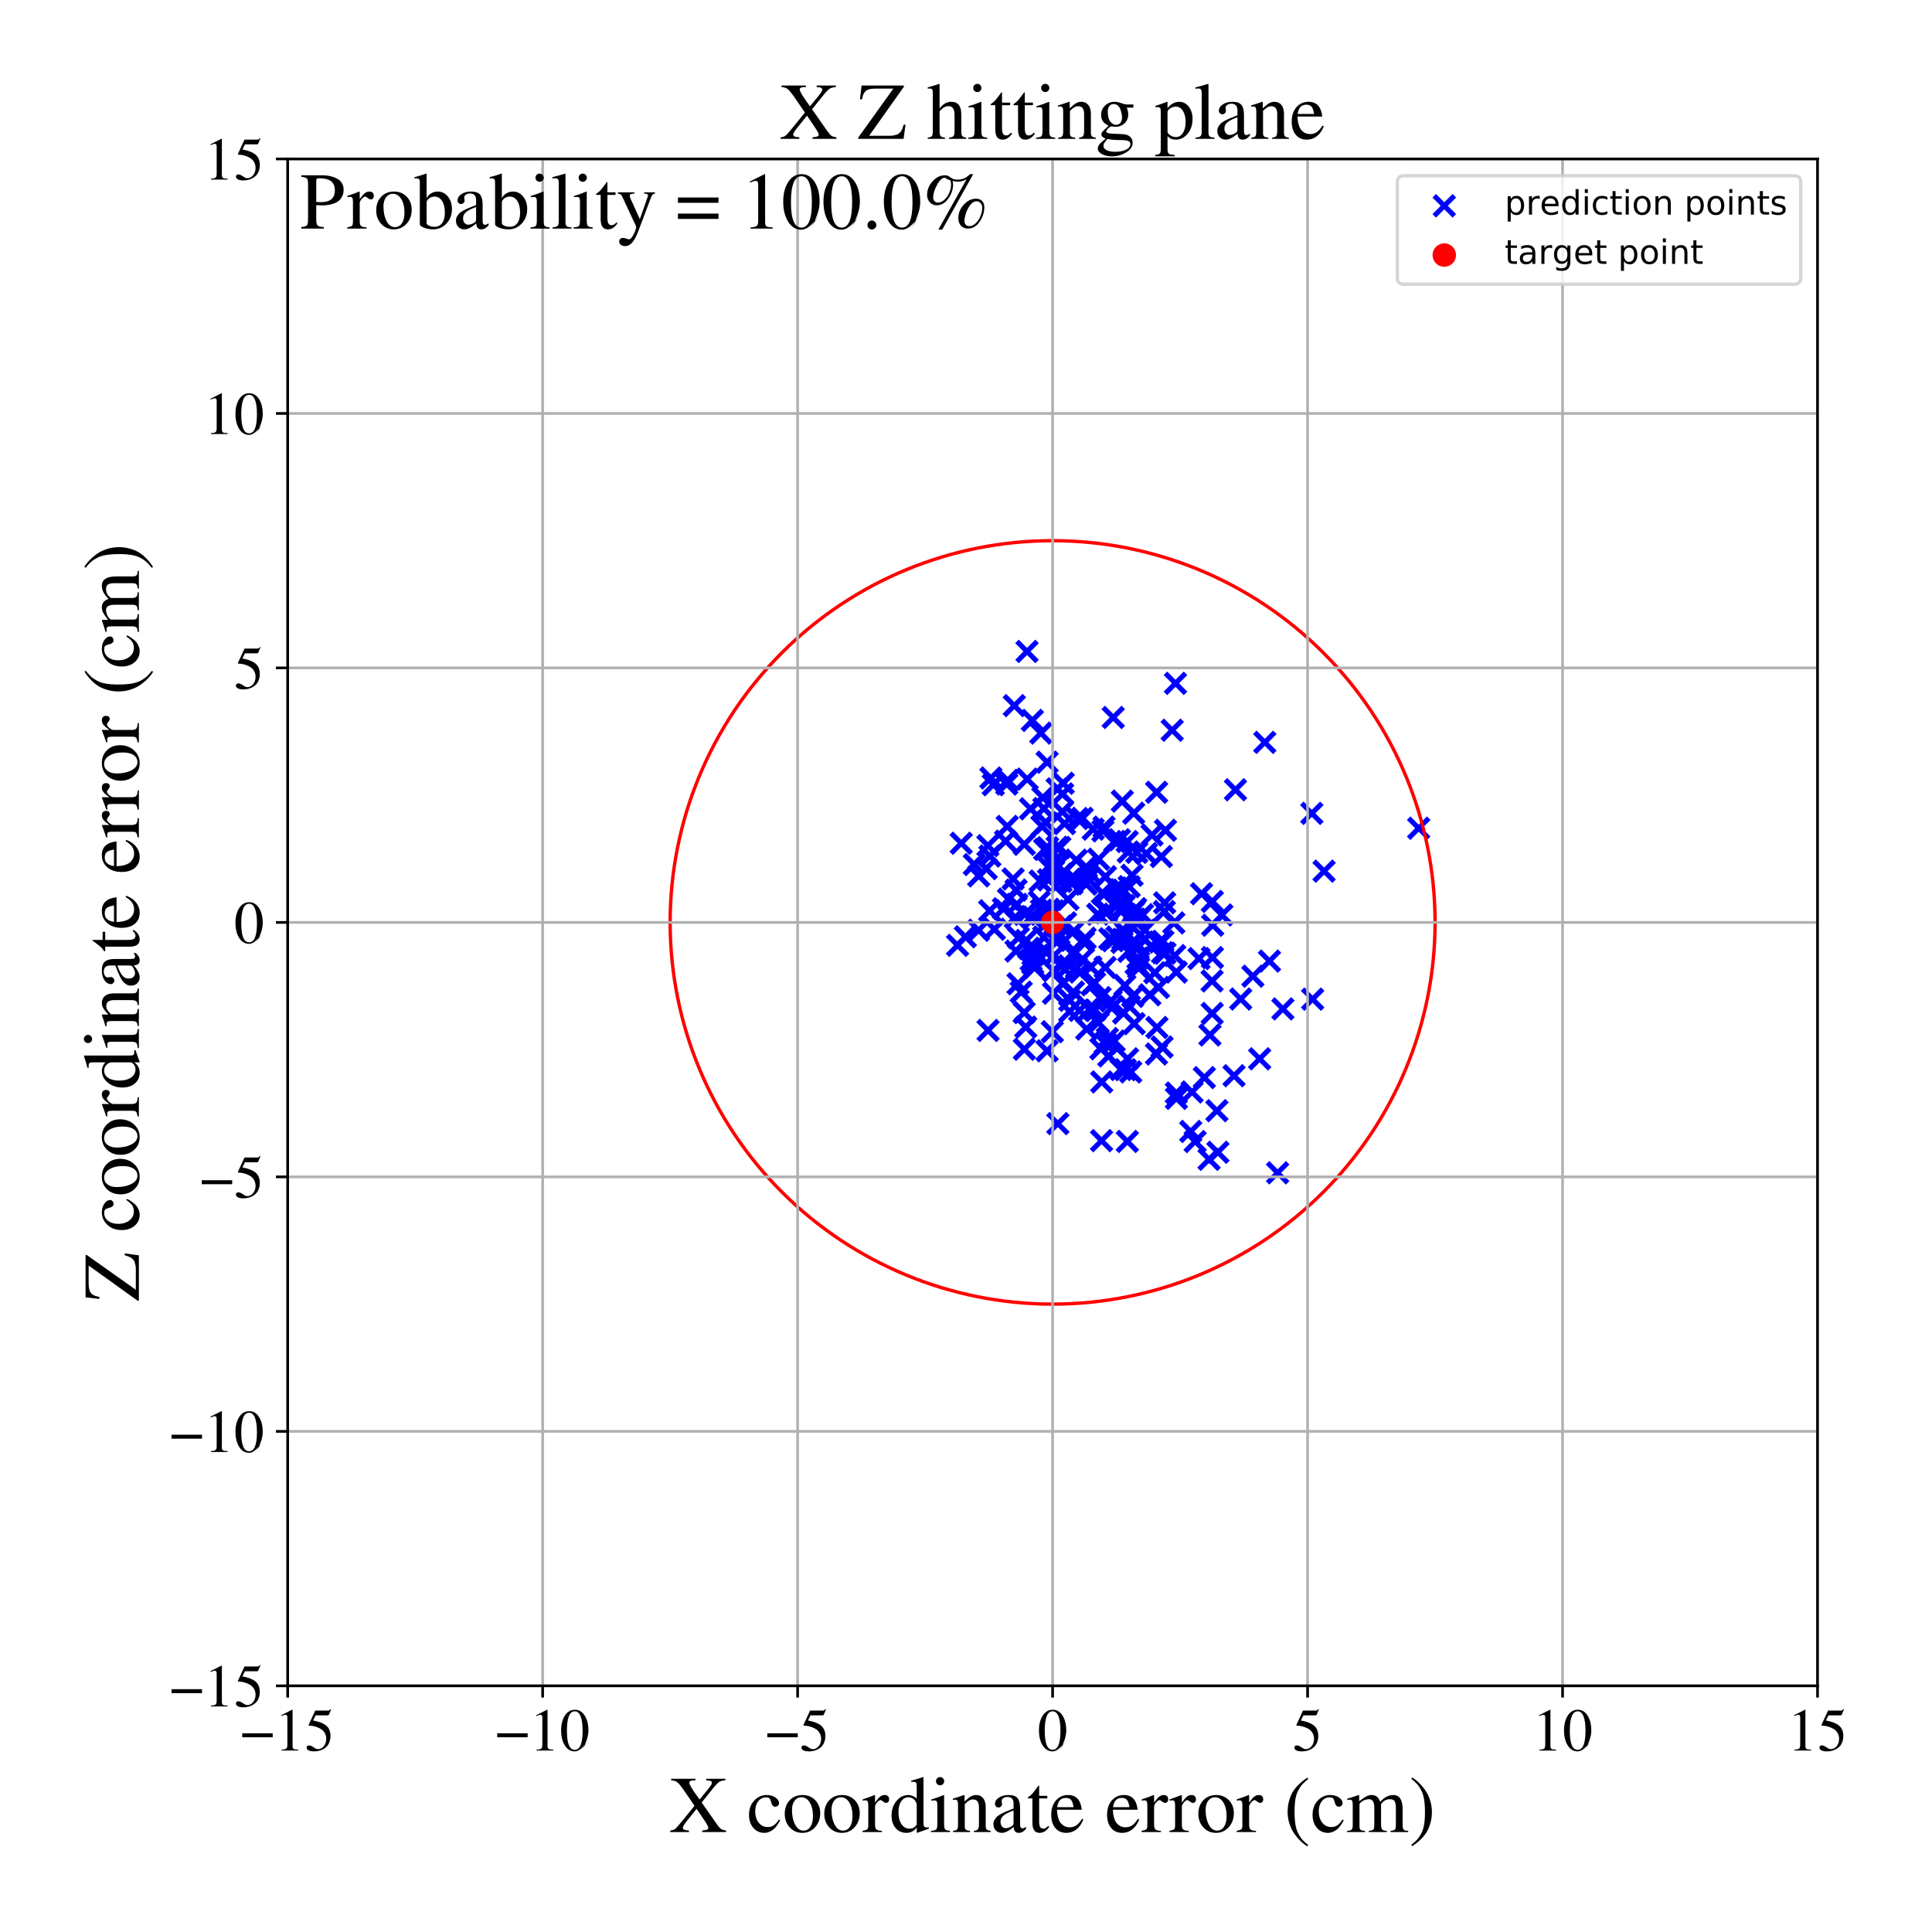 <?xml version="1.0" encoding="utf-8" standalone="no"?>
<!DOCTYPE svg PUBLIC "-//W3C//DTD SVG 1.1//EN"
  "http://www.w3.org/Graphics/SVG/1.1/DTD/svg11.dtd">
<!-- Created with matplotlib (https://matplotlib.org/) -->
<svg height="576pt" version="1.1" viewBox="0 0 576 576" width="576pt" xmlns="http://www.w3.org/2000/svg" xmlns:xlink="http://www.w3.org/1999/xlink">
 <defs>
  <style type="text/css">
*{stroke-linecap:butt;stroke-linejoin:round;}
  </style>
 </defs>
 <g id="figure_1">
  <g id="patch_1">
   <path d="M 0 576 
L 576 576 
L 576 0 
L 0 0 
z
" style="fill:#ffffff;"/>
  </g>
  <g id="axes_1">
   <g id="patch_2">
    <path d="M 85.766 502.609 
L 541.875 502.609 
L 541.875 47.391 
L 85.766 47.391 
z
" style="fill:#ffffff;"/>
   </g>
   <g id="PathCollection_1">
    <defs>
     <path d="M -3 3 
L 3 -3 
M -3 -3 
L 3 3 
" id="ma10c03c406" style="stroke:#0000ff;stroke-width:1.5;"/>
    </defs>
    <g clip-path="url(#p1cd234eca4)">
     <use style="fill:#0000ff;stroke:#0000ff;stroke-width:1.5;" x="394.755" xlink:href="#ma10c03c406" y="259.72"/>
     <use style="fill:#0000ff;stroke:#0000ff;stroke-width:1.5;" x="316.454" xlink:href="#ma10c03c406" y="288.004"/>
     <use style="fill:#0000ff;stroke:#0000ff;stroke-width:1.5;" x="378.471" xlink:href="#ma10c03c406" y="286.533"/>
     <use style="fill:#0000ff;stroke:#0000ff;stroke-width:1.5;" x="338.143" xlink:href="#ma10c03c406" y="305.192"/>
     <use style="fill:#0000ff;stroke:#0000ff;stroke-width:1.5;" x="338.572" xlink:href="#ma10c03c406" y="270.899"/>
     <use style="fill:#0000ff;stroke:#0000ff;stroke-width:1.5;" x="307.989" xlink:href="#ma10c03c406" y="284.644"/>
     <use style="fill:#0000ff;stroke:#0000ff;stroke-width:1.5;" x="309.845" xlink:href="#ma10c03c406" y="268.843"/>
     <use style="fill:#0000ff;stroke:#0000ff;stroke-width:1.5;" x="307.784" xlink:href="#ma10c03c406" y="214.776"/>
     <use style="fill:#0000ff;stroke:#0000ff;stroke-width:1.5;" x="341.773" xlink:href="#ma10c03c406" y="254.506"/>
     <use style="fill:#0000ff;stroke:#0000ff;stroke-width:1.5;" x="327.975" xlink:href="#ma10c03c406" y="297.426"/>
     <use style="fill:#0000ff;stroke:#0000ff;stroke-width:1.5;" x="318.724" xlink:href="#ma10c03c406" y="287.928"/>
     <use style="fill:#0000ff;stroke:#0000ff;stroke-width:1.5;" x="320.951" xlink:href="#ma10c03c406" y="288.527"/>
     <use style="fill:#0000ff;stroke:#0000ff;stroke-width:1.5;" x="319.578" xlink:href="#ma10c03c406" y="263.433"/>
     <use style="fill:#0000ff;stroke:#0000ff;stroke-width:1.5;" x="323.981" xlink:href="#ma10c03c406" y="306.788"/>
     <use style="fill:#0000ff;stroke:#0000ff;stroke-width:1.5;" x="295.112" xlink:href="#ma10c03c406" y="255.216"/>
     <use style="fill:#0000ff;stroke:#0000ff;stroke-width:1.5;" x="339.315" xlink:href="#ma10c03c406" y="287.829"/>
     <use style="fill:#0000ff;stroke:#0000ff;stroke-width:1.5;" x="296.457" xlink:href="#ma10c03c406" y="277.041"/>
     <use style="fill:#0000ff;stroke:#0000ff;stroke-width:1.5;" x="335.356" xlink:href="#ma10c03c406" y="293.791"/>
     <use style="fill:#0000ff;stroke:#0000ff;stroke-width:1.5;" x="328.811" xlink:href="#ma10c03c406" y="247.721"/>
     <use style="fill:#0000ff;stroke:#0000ff;stroke-width:1.5;" x="323.033" xlink:href="#ma10c03c406" y="280.797"/>
     <use style="fill:#0000ff;stroke:#0000ff;stroke-width:1.5;" x="302.405" xlink:href="#ma10c03c406" y="210.373"/>
     <use style="fill:#0000ff;stroke:#0000ff;stroke-width:1.5;" x="360.718" xlink:href="#ma10c03c406" y="308.575"/>
     <use style="fill:#0000ff;stroke:#0000ff;stroke-width:1.5;" x="350.693" xlink:href="#ma10c03c406" y="289.814"/>
     <use style="fill:#0000ff;stroke:#0000ff;stroke-width:1.5;" x="313.131" xlink:href="#ma10c03c406" y="273.007"/>
     <use style="fill:#0000ff;stroke:#0000ff;stroke-width:1.5;" x="336.724" xlink:href="#ma10c03c406" y="300.028"/>
     <use style="fill:#0000ff;stroke:#0000ff;stroke-width:1.5;" x="334.201" xlink:href="#ma10c03c406" y="318.855"/>
     <use style="fill:#0000ff;stroke:#0000ff;stroke-width:1.5;" x="328.66" xlink:href="#ma10c03c406" y="266.243"/>
     <use style="fill:#0000ff;stroke:#0000ff;stroke-width:1.5;" x="336.648" xlink:href="#ma10c03c406" y="264.34"/>
     <use style="fill:#0000ff;stroke:#0000ff;stroke-width:1.5;" x="330.15" xlink:href="#ma10c03c406" y="309.633"/>
     <use style="fill:#0000ff;stroke:#0000ff;stroke-width:1.5;" x="331.896" xlink:href="#ma10c03c406" y="213.904"/>
     <use style="fill:#0000ff;stroke:#0000ff;stroke-width:1.5;" x="307.544" xlink:href="#ma10c03c406" y="273.269"/>
     <use style="fill:#0000ff;stroke:#0000ff;stroke-width:1.5;" x="329.484" xlink:href="#ma10c03c406" y="288.419"/>
     <use style="fill:#0000ff;stroke:#0000ff;stroke-width:1.5;" x="310.104" xlink:href="#ma10c03c406" y="262.665"/>
     <use style="fill:#0000ff;stroke:#0000ff;stroke-width:1.5;" x="347.223" xlink:href="#ma10c03c406" y="269.171"/>
     <use style="fill:#0000ff;stroke:#0000ff;stroke-width:1.5;" x="294.022" xlink:href="#ma10c03c406" y="258.968"/>
     <use style="fill:#0000ff;stroke:#0000ff;stroke-width:1.5;" x="333.512" xlink:href="#ma10c03c406" y="269.393"/>
     <use style="fill:#0000ff;stroke:#0000ff;stroke-width:1.5;" x="339.485" xlink:href="#ma10c03c406" y="288.605"/>
     <use style="fill:#0000ff;stroke:#0000ff;stroke-width:1.5;" x="314.06" xlink:href="#ma10c03c406" y="289.395"/>
     <use style="fill:#0000ff;stroke:#0000ff;stroke-width:1.5;" x="391.107" xlink:href="#ma10c03c406" y="242.49"/>
     <use style="fill:#0000ff;stroke:#0000ff;stroke-width:1.5;" x="350.454" xlink:href="#ma10c03c406" y="203.732"/>
     <use style="fill:#0000ff;stroke:#0000ff;stroke-width:1.5;" x="350.243" xlink:href="#ma10c03c406" y="284.887"/>
     <use style="fill:#0000ff;stroke:#0000ff;stroke-width:1.5;" x="320.012" xlink:href="#ma10c03c406" y="284.589"/>
     <use style="fill:#0000ff;stroke:#0000ff;stroke-width:1.5;" x="346.246" xlink:href="#ma10c03c406" y="255.372"/>
     <use style="fill:#0000ff;stroke:#0000ff;stroke-width:1.5;" x="368.333" xlink:href="#ma10c03c406" y="235.464"/>
     <use style="fill:#0000ff;stroke:#0000ff;stroke-width:1.5;" x="346.451" xlink:href="#ma10c03c406" y="312.148"/>
     <use style="fill:#0000ff;stroke:#0000ff;stroke-width:1.5;" x="335.178" xlink:href="#ma10c03c406" y="269.973"/>
     <use style="fill:#0000ff;stroke:#0000ff;stroke-width:1.5;" x="344.922" xlink:href="#ma10c03c406" y="306.328"/>
     <use style="fill:#0000ff;stroke:#0000ff;stroke-width:1.5;" x="312.335" xlink:href="#ma10c03c406" y="252.72"/>
     <use style="fill:#0000ff;stroke:#0000ff;stroke-width:1.5;" x="338.719" xlink:href="#ma10c03c406" y="287.274"/>
     <use style="fill:#0000ff;stroke:#0000ff;stroke-width:1.5;" x="300.667" xlink:href="#ma10c03c406" y="268.077"/>
     <use style="fill:#0000ff;stroke:#0000ff;stroke-width:1.5;" x="343.456" xlink:href="#ma10c03c406" y="248.963"/>
     <use style="fill:#0000ff;stroke:#0000ff;stroke-width:1.5;" x="302.687" xlink:href="#ma10c03c406" y="273.515"/>
     <use style="fill:#0000ff;stroke:#0000ff;stroke-width:1.5;" x="320.368" xlink:href="#ma10c03c406" y="283.599"/>
     <use style="fill:#0000ff;stroke:#0000ff;stroke-width:1.5;" x="314.376" xlink:href="#ma10c03c406" y="284.788"/>
     <use style="fill:#0000ff;stroke:#0000ff;stroke-width:1.5;" x="332.716" xlink:href="#ma10c03c406" y="264.735"/>
     <use style="fill:#0000ff;stroke:#0000ff;stroke-width:1.5;" x="349.472" xlink:href="#ma10c03c406" y="217.708"/>
     <use style="fill:#0000ff;stroke:#0000ff;stroke-width:1.5;" x="316.988" xlink:href="#ma10c03c406" y="233.527"/>
     <use style="fill:#0000ff;stroke:#0000ff;stroke-width:1.5;" x="359.056" xlink:href="#ma10c03c406" y="321.269"/>
     <use style="fill:#0000ff;stroke:#0000ff;stroke-width:1.5;" x="340.629" xlink:href="#ma10c03c406" y="272.694"/>
     <use style="fill:#0000ff;stroke:#0000ff;stroke-width:1.5;" x="329.981" xlink:href="#ma10c03c406" y="271.434"/>
     <use style="fill:#0000ff;stroke:#0000ff;stroke-width:1.5;" x="315.2" xlink:href="#ma10c03c406" y="257.87"/>
     <use style="fill:#0000ff;stroke:#0000ff;stroke-width:1.5;" x="322.634" xlink:href="#ma10c03c406" y="286.103"/>
     <use style="fill:#0000ff;stroke:#0000ff;stroke-width:1.5;" x="314.109" xlink:href="#ma10c03c406" y="259.666"/>
     <use style="fill:#0000ff;stroke:#0000ff;stroke-width:1.5;" x="327.522" xlink:href="#ma10c03c406" y="256.153"/>
     <use style="fill:#0000ff;stroke:#0000ff;stroke-width:1.5;" x="325.216" xlink:href="#ma10c03c406" y="288.319"/>
     <use style="fill:#0000ff;stroke:#0000ff;stroke-width:1.5;" x="310.515" xlink:href="#ma10c03c406" y="271.351"/>
     <use style="fill:#0000ff;stroke:#0000ff;stroke-width:1.5;" x="355.394" xlink:href="#ma10c03c406" y="325.554"/>
     <use style="fill:#0000ff;stroke:#0000ff;stroke-width:1.5;" x="361.465" xlink:href="#ma10c03c406" y="285.485"/>
     <use style="fill:#0000ff;stroke:#0000ff;stroke-width:1.5;" x="362.804" xlink:href="#ma10c03c406" y="331.139"/>
     <use style="fill:#0000ff;stroke:#0000ff;stroke-width:1.5;" x="305.394" xlink:href="#ma10c03c406" y="312.821"/>
     <use style="fill:#0000ff;stroke:#0000ff;stroke-width:1.5;" x="321.862" xlink:href="#ma10c03c406" y="301.235"/>
     <use style="fill:#0000ff;stroke:#0000ff;stroke-width:1.5;" x="350.716" xlink:href="#ma10c03c406" y="325.86"/>
     <use style="fill:#0000ff;stroke:#0000ff;stroke-width:1.5;" x="307.409" xlink:href="#ma10c03c406" y="286.233"/>
     <use style="fill:#0000ff;stroke:#0000ff;stroke-width:1.5;" x="329.749" xlink:href="#ma10c03c406" y="272.151"/>
     <use style="fill:#0000ff;stroke:#0000ff;stroke-width:1.5;" x="329.096" xlink:href="#ma10c03c406" y="266.628"/>
     <use style="fill:#0000ff;stroke:#0000ff;stroke-width:1.5;" x="314.491" xlink:href="#ma10c03c406" y="280.339"/>
     <use style="fill:#0000ff;stroke:#0000ff;stroke-width:1.5;" x="337.879" xlink:href="#ma10c03c406" y="271.95"/>
     <use style="fill:#0000ff;stroke:#0000ff;stroke-width:1.5;" x="310.307" xlink:href="#ma10c03c406" y="218.561"/>
     <use style="fill:#0000ff;stroke:#0000ff;stroke-width:1.5;" x="320.89" xlink:href="#ma10c03c406" y="256.437"/>
     <use style="fill:#0000ff;stroke:#0000ff;stroke-width:1.5;" x="325.576" xlink:href="#ma10c03c406" y="293.616"/>
     <use style="fill:#0000ff;stroke:#0000ff;stroke-width:1.5;" x="312.169" xlink:href="#ma10c03c406" y="313.288"/>
     <use style="fill:#0000ff;stroke:#0000ff;stroke-width:1.5;" x="367.906" xlink:href="#ma10c03c406" y="320.71"/>
     <use style="fill:#0000ff;stroke:#0000ff;stroke-width:1.5;" x="346.601" xlink:href="#ma10c03c406" y="284.039"/>
     <use style="fill:#0000ff;stroke:#0000ff;stroke-width:1.5;" x="346.695" xlink:href="#ma10c03c406" y="280.631"/>
     <use style="fill:#0000ff;stroke:#0000ff;stroke-width:1.5;" x="311.216" xlink:href="#ma10c03c406" y="241.043"/>
     <use style="fill:#0000ff;stroke:#0000ff;stroke-width:1.5;" x="364.279" xlink:href="#ma10c03c406" y="272.782"/>
     <use style="fill:#0000ff;stroke:#0000ff;stroke-width:1.5;" x="355" xlink:href="#ma10c03c406" y="337.322"/>
     <use style="fill:#0000ff;stroke:#0000ff;stroke-width:1.5;" x="328.412" xlink:href="#ma10c03c406" y="340.07"/>
     <use style="fill:#0000ff;stroke:#0000ff;stroke-width:1.5;" x="347.323" xlink:href="#ma10c03c406" y="284.19"/>
     <use style="fill:#0000ff;stroke:#0000ff;stroke-width:1.5;" x="347.131" xlink:href="#ma10c03c406" y="271.748"/>
     <use style="fill:#0000ff;stroke:#0000ff;stroke-width:1.5;" x="315.184" xlink:href="#ma10c03c406" y="235.186"/>
     <use style="fill:#0000ff;stroke:#0000ff;stroke-width:1.5;" x="320.195" xlink:href="#ma10c03c406" y="262.177"/>
     <use style="fill:#0000ff;stroke:#0000ff;stroke-width:1.5;" x="324.783" xlink:href="#ma10c03c406" y="300.923"/>
     <use style="fill:#0000ff;stroke:#0000ff;stroke-width:1.5;" x="305.38" xlink:href="#ma10c03c406" y="251.727"/>
     <use style="fill:#0000ff;stroke:#0000ff;stroke-width:1.5;" x="344.789" xlink:href="#ma10c03c406" y="314.235"/>
     <use style="fill:#0000ff;stroke:#0000ff;stroke-width:1.5;" x="311.884" xlink:href="#ma10c03c406" y="245.268"/>
     <use style="fill:#0000ff;stroke:#0000ff;stroke-width:1.5;" x="318.4" xlink:href="#ma10c03c406" y="268.15"/>
     <use style="fill:#0000ff;stroke:#0000ff;stroke-width:1.5;" x="319.014" xlink:href="#ma10c03c406" y="262.18"/>
     <use style="fill:#0000ff;stroke:#0000ff;stroke-width:1.5;" x="334.226" xlink:href="#ma10c03c406" y="271.718"/>
     <use style="fill:#0000ff;stroke:#0000ff;stroke-width:1.5;" x="332.185" xlink:href="#ma10c03c406" y="310.358"/>
     <use style="fill:#0000ff;stroke:#0000ff;stroke-width:1.5;" x="334.717" xlink:href="#ma10c03c406" y="280.059"/>
     <use style="fill:#0000ff;stroke:#0000ff;stroke-width:1.5;" x="330.855" xlink:href="#ma10c03c406" y="279.872"/>
     <use style="fill:#0000ff;stroke:#0000ff;stroke-width:1.5;" x="294.578" xlink:href="#ma10c03c406" y="307.21"/>
     <use style="fill:#0000ff;stroke:#0000ff;stroke-width:1.5;" x="318.901" xlink:href="#ma10c03c406" y="301.552"/>
     <use style="fill:#0000ff;stroke:#0000ff;stroke-width:1.5;" x="334.892" xlink:href="#ma10c03c406" y="265.383"/>
     <use style="fill:#0000ff;stroke:#0000ff;stroke-width:1.5;" x="357.466" xlink:href="#ma10c03c406" y="285.78"/>
     <use style="fill:#0000ff;stroke:#0000ff;stroke-width:1.5;" x="316.819" xlink:href="#ma10c03c406" y="236.682"/>
     <use style="fill:#0000ff;stroke:#0000ff;stroke-width:1.5;" x="375.544" xlink:href="#ma10c03c406" y="315.666"/>
     <use style="fill:#0000ff;stroke:#0000ff;stroke-width:1.5;" x="316.479" xlink:href="#ma10c03c406" y="260.602"/>
     <use style="fill:#0000ff;stroke:#0000ff;stroke-width:1.5;" x="350.728" xlink:href="#ma10c03c406" y="327.46"/>
     <use style="fill:#0000ff;stroke:#0000ff;stroke-width:1.5;" x="290.483" xlink:href="#ma10c03c406" y="257.756"/>
     <use style="fill:#0000ff;stroke:#0000ff;stroke-width:1.5;" x="338.662" xlink:href="#ma10c03c406" y="282.103"/>
     <use style="fill:#0000ff;stroke:#0000ff;stroke-width:1.5;" x="323.796" xlink:href="#ma10c03c406" y="258.492"/>
     <use style="fill:#0000ff;stroke:#0000ff;stroke-width:1.5;" x="303.624" xlink:href="#ma10c03c406" y="279.586"/>
     <use style="fill:#0000ff;stroke:#0000ff;stroke-width:1.5;" x="336.169" xlink:href="#ma10c03c406" y="315.673"/>
     <use style="fill:#0000ff;stroke:#0000ff;stroke-width:1.5;" x="361.438" xlink:href="#ma10c03c406" y="268.746"/>
     <use style="fill:#0000ff;stroke:#0000ff;stroke-width:1.5;" x="312.655" xlink:href="#ma10c03c406" y="271.074"/>
     <use style="fill:#0000ff;stroke:#0000ff;stroke-width:1.5;" x="308.424" xlink:href="#ma10c03c406" y="288.507"/>
     <use style="fill:#0000ff;stroke:#0000ff;stroke-width:1.5;" x="300.411" xlink:href="#ma10c03c406" y="232.649"/>
     <use style="fill:#0000ff;stroke:#0000ff;stroke-width:1.5;" x="336.064" xlink:href="#ma10c03c406" y="250.89"/>
     <use style="fill:#0000ff;stroke:#0000ff;stroke-width:1.5;" x="337.509" xlink:href="#ma10c03c406" y="260.941"/>
     <use style="fill:#0000ff;stroke:#0000ff;stroke-width:1.5;" x="382.475" xlink:href="#ma10c03c406" y="300.793"/>
     <use style="fill:#0000ff;stroke:#0000ff;stroke-width:1.5;" x="306.19" xlink:href="#ma10c03c406" y="194.224"/>
     <use style="fill:#0000ff;stroke:#0000ff;stroke-width:1.5;" x="339.48" xlink:href="#ma10c03c406" y="281.887"/>
     <use style="fill:#0000ff;stroke:#0000ff;stroke-width:1.5;" x="315.174" xlink:href="#ma10c03c406" y="252.584"/>
     <use style="fill:#0000ff;stroke:#0000ff;stroke-width:1.5;" x="358.224" xlink:href="#ma10c03c406" y="266.451"/>
     <use style="fill:#0000ff;stroke:#0000ff;stroke-width:1.5;" x="338.797" xlink:href="#ma10c03c406" y="282.882"/>
     <use style="fill:#0000ff;stroke:#0000ff;stroke-width:1.5;" x="317.38" xlink:href="#ma10c03c406" y="245.544"/>
     <use style="fill:#0000ff;stroke:#0000ff;stroke-width:1.5;" x="337.704" xlink:href="#ma10c03c406" y="297.066"/>
     <use style="fill:#0000ff;stroke:#0000ff;stroke-width:1.5;" x="318.917" xlink:href="#ma10c03c406" y="298.253"/>
     <use style="fill:#0000ff;stroke:#0000ff;stroke-width:1.5;" x="334.605" xlink:href="#ma10c03c406" y="238.842"/>
     <use style="fill:#0000ff;stroke:#0000ff;stroke-width:1.5;" x="334.091" xlink:href="#ma10c03c406" y="265.275"/>
     <use style="fill:#0000ff;stroke:#0000ff;stroke-width:1.5;" x="316.377" xlink:href="#ma10c03c406" y="276.129"/>
     <use style="fill:#0000ff;stroke:#0000ff;stroke-width:1.5;" x="312.194" xlink:href="#ma10c03c406" y="274.994"/>
     <use style="fill:#0000ff;stroke:#0000ff;stroke-width:1.5;" x="345.76" xlink:href="#ma10c03c406" y="280.838"/>
     <use style="fill:#0000ff;stroke:#0000ff;stroke-width:1.5;" x="333.75" xlink:href="#ma10c03c406" y="250.368"/>
     <use style="fill:#0000ff;stroke:#0000ff;stroke-width:1.5;" x="377.082" xlink:href="#ma10c03c406" y="221.324"/>
     <use style="fill:#0000ff;stroke:#0000ff;stroke-width:1.5;" x="305.962" xlink:href="#ma10c03c406" y="280.373"/>
     <use style="fill:#0000ff;stroke:#0000ff;stroke-width:1.5;" x="319.729" xlink:href="#ma10c03c406" y="278.053"/>
     <use style="fill:#0000ff;stroke:#0000ff;stroke-width:1.5;" x="310.907" xlink:href="#ma10c03c406" y="237.81"/>
     <use style="fill:#0000ff;stroke:#0000ff;stroke-width:1.5;" x="302.042" xlink:href="#ma10c03c406" y="262.044"/>
     <use style="fill:#0000ff;stroke:#0000ff;stroke-width:1.5;" x="324.44" xlink:href="#ma10c03c406" y="261.967"/>
     <use style="fill:#0000ff;stroke:#0000ff;stroke-width:1.5;" x="330.576" xlink:href="#ma10c03c406" y="314.81"/>
     <use style="fill:#0000ff;stroke:#0000ff;stroke-width:1.5;" x="300.14" xlink:href="#ma10c03c406" y="233.754"/>
     <use style="fill:#0000ff;stroke:#0000ff;stroke-width:1.5;" x="339.243" xlink:href="#ma10c03c406" y="285.634"/>
     <use style="fill:#0000ff;stroke:#0000ff;stroke-width:1.5;" x="307.798" xlink:href="#ma10c03c406" y="283.055"/>
     <use style="fill:#0000ff;stroke:#0000ff;stroke-width:1.5;" x="321.196" xlink:href="#ma10c03c406" y="244.031"/>
     <use style="fill:#0000ff;stroke:#0000ff;stroke-width:1.5;" x="316.719" xlink:href="#ma10c03c406" y="241.991"/>
     <use style="fill:#0000ff;stroke:#0000ff;stroke-width:1.5;" x="310.619" xlink:href="#ma10c03c406" y="246.327"/>
     <use style="fill:#0000ff;stroke:#0000ff;stroke-width:1.5;" x="285.481" xlink:href="#ma10c03c406" y="281.836"/>
     <use style="fill:#0000ff;stroke:#0000ff;stroke-width:1.5;" x="342.796" xlink:href="#ma10c03c406" y="296.591"/>
     <use style="fill:#0000ff;stroke:#0000ff;stroke-width:1.5;" x="339.448" xlink:href="#ma10c03c406" y="273.913"/>
     <use style="fill:#0000ff;stroke:#0000ff;stroke-width:1.5;" x="306.247" xlink:href="#ma10c03c406" y="232.272"/>
     <use style="fill:#0000ff;stroke:#0000ff;stroke-width:1.5;" x="305.521" xlink:href="#ma10c03c406" y="272.6"/>
     <use style="fill:#0000ff;stroke:#0000ff;stroke-width:1.5;" x="422.96" xlink:href="#ma10c03c406" y="246.925"/>
     <use style="fill:#0000ff;stroke:#0000ff;stroke-width:1.5;" x="337.988" xlink:href="#ma10c03c406" y="242.447"/>
     <use style="fill:#0000ff;stroke:#0000ff;stroke-width:1.5;" x="361.544" xlink:href="#ma10c03c406" y="275.849"/>
     <use style="fill:#0000ff;stroke:#0000ff;stroke-width:1.5;" x="343.213" xlink:href="#ma10c03c406" y="282.121"/>
     <use style="fill:#0000ff;stroke:#0000ff;stroke-width:1.5;" x="356.318" xlink:href="#ma10c03c406" y="340.334"/>
     <use style="fill:#0000ff;stroke:#0000ff;stroke-width:1.5;" x="302.908" xlink:href="#ma10c03c406" y="283.542"/>
     <use style="fill:#0000ff;stroke:#0000ff;stroke-width:1.5;" x="334.983" xlink:href="#ma10c03c406" y="302.004"/>
     <use style="fill:#0000ff;stroke:#0000ff;stroke-width:1.5;" x="338.907" xlink:href="#ma10c03c406" y="254.118"/>
     <use style="fill:#0000ff;stroke:#0000ff;stroke-width:1.5;" x="307.894" xlink:href="#ma10c03c406" y="287.277"/>
     <use style="fill:#0000ff;stroke:#0000ff;stroke-width:1.5;" x="312.914" xlink:href="#ma10c03c406" y="258.819"/>
     <use style="fill:#0000ff;stroke:#0000ff;stroke-width:1.5;" x="305.348" xlink:href="#ma10c03c406" y="301.898"/>
     <use style="fill:#0000ff;stroke:#0000ff;stroke-width:1.5;" x="361.393" xlink:href="#ma10c03c406" y="302.139"/>
     <use style="fill:#0000ff;stroke:#0000ff;stroke-width:1.5;" x="373.529" xlink:href="#ma10c03c406" y="291.039"/>
     <use style="fill:#0000ff;stroke:#0000ff;stroke-width:1.5;" x="314.066" xlink:href="#ma10c03c406" y="271.543"/>
     <use style="fill:#0000ff;stroke:#0000ff;stroke-width:1.5;" x="317.661" xlink:href="#ma10c03c406" y="275.13"/>
     <use style="fill:#0000ff;stroke:#0000ff;stroke-width:1.5;" x="315.688" xlink:href="#ma10c03c406" y="279.578"/>
     <use style="fill:#0000ff;stroke:#0000ff;stroke-width:1.5;" x="363.099" xlink:href="#ma10c03c406" y="343.536"/>
     <use style="fill:#0000ff;stroke:#0000ff;stroke-width:1.5;" x="323.523" xlink:href="#ma10c03c406" y="279.713"/>
     <use style="fill:#0000ff;stroke:#0000ff;stroke-width:1.5;" x="338.363" xlink:href="#ma10c03c406" y="274.025"/>
     <use style="fill:#0000ff;stroke:#0000ff;stroke-width:1.5;" x="361.36" xlink:href="#ma10c03c406" y="292.456"/>
     <use style="fill:#0000ff;stroke:#0000ff;stroke-width:1.5;" x="328.209" xlink:href="#ma10c03c406" y="312.685"/>
     <use style="fill:#0000ff;stroke:#0000ff;stroke-width:1.5;" x="315.385" xlink:href="#ma10c03c406" y="334.989"/>
     <use style="fill:#0000ff;stroke:#0000ff;stroke-width:1.5;" x="299.152" xlink:href="#ma10c03c406" y="270.928"/>
     <use style="fill:#0000ff;stroke:#0000ff;stroke-width:1.5;" x="336.365" xlink:href="#ma10c03c406" y="254.01"/>
     <use style="fill:#0000ff;stroke:#0000ff;stroke-width:1.5;" x="302.925" xlink:href="#ma10c03c406" y="265.358"/>
     <use style="fill:#0000ff;stroke:#0000ff;stroke-width:1.5;" x="286.582" xlink:href="#ma10c03c406" y="251.403"/>
     <use style="fill:#0000ff;stroke:#0000ff;stroke-width:1.5;" x="291.745" xlink:href="#ma10c03c406" y="277.336"/>
     <use style="fill:#0000ff;stroke:#0000ff;stroke-width:1.5;" x="315.978" xlink:href="#ma10c03c406" y="252.65"/>
     <use style="fill:#0000ff;stroke:#0000ff;stroke-width:1.5;" x="300.286" xlink:href="#ma10c03c406" y="246.378"/>
     <use style="fill:#0000ff;stroke:#0000ff;stroke-width:1.5;" x="294.521" xlink:href="#ma10c03c406" y="252.115"/>
     <use style="fill:#0000ff;stroke:#0000ff;stroke-width:1.5;" x="329.563" xlink:href="#ma10c03c406" y="261.368"/>
     <use style="fill:#0000ff;stroke:#0000ff;stroke-width:1.5;" x="303.503" xlink:href="#ma10c03c406" y="293.3"/>
     <use style="fill:#0000ff;stroke:#0000ff;stroke-width:1.5;" x="314.074" xlink:href="#ma10c03c406" y="296.119"/>
     <use style="fill:#0000ff;stroke:#0000ff;stroke-width:1.5;" x="380.896" xlink:href="#ma10c03c406" y="349.659"/>
     <use style="fill:#0000ff;stroke:#0000ff;stroke-width:1.5;" x="326.447" xlink:href="#ma10c03c406" y="301.141"/>
     <use style="fill:#0000ff;stroke:#0000ff;stroke-width:1.5;" x="338.231" xlink:href="#ma10c03c406" y="271.343"/>
     <use style="fill:#0000ff;stroke:#0000ff;stroke-width:1.5;" x="320.009" xlink:href="#ma10c03c406" y="295.768"/>
     <use style="fill:#0000ff;stroke:#0000ff;stroke-width:1.5;" x="337.11" xlink:href="#ma10c03c406" y="319.585"/>
     <use style="fill:#0000ff;stroke:#0000ff;stroke-width:1.5;" x="322.66" xlink:href="#ma10c03c406" y="243.967"/>
     <use style="fill:#0000ff;stroke:#0000ff;stroke-width:1.5;" x="303.139" xlink:href="#ma10c03c406" y="269.623"/>
     <use style="fill:#0000ff;stroke:#0000ff;stroke-width:1.5;" x="329.514" xlink:href="#ma10c03c406" y="311.062"/>
     <use style="fill:#0000ff;stroke:#0000ff;stroke-width:1.5;" x="291.78" xlink:href="#ma10c03c406" y="261.134"/>
     <use style="fill:#0000ff;stroke:#0000ff;stroke-width:1.5;" x="313.731" xlink:href="#ma10c03c406" y="307.595"/>
     <use style="fill:#0000ff;stroke:#0000ff;stroke-width:1.5;" x="295.052" xlink:href="#ma10c03c406" y="271.528"/>
     <use style="fill:#0000ff;stroke:#0000ff;stroke-width:1.5;" x="312.592" xlink:href="#ma10c03c406" y="262.312"/>
     <use style="fill:#0000ff;stroke:#0000ff;stroke-width:1.5;" x="336.103" xlink:href="#ma10c03c406" y="340.305"/>
     <use style="fill:#0000ff;stroke:#0000ff;stroke-width:1.5;" x="337.806" xlink:href="#ma10c03c406" y="274.115"/>
     <use style="fill:#0000ff;stroke:#0000ff;stroke-width:1.5;" x="316.825" xlink:href="#ma10c03c406" y="293.233"/>
     <use style="fill:#0000ff;stroke:#0000ff;stroke-width:1.5;" x="336.53" xlink:href="#ma10c03c406" y="283.624"/>
     <use style="fill:#0000ff;stroke:#0000ff;stroke-width:1.5;" x="313.672" xlink:href="#ma10c03c406" y="257.307"/>
     <use style="fill:#0000ff;stroke:#0000ff;stroke-width:1.5;" x="325.92" xlink:href="#ma10c03c406" y="247.203"/>
     <use style="fill:#0000ff;stroke:#0000ff;stroke-width:1.5;" x="327.44" xlink:href="#ma10c03c406" y="304.893"/>
     <use style="fill:#0000ff;stroke:#0000ff;stroke-width:1.5;" x="334.834" xlink:href="#ma10c03c406" y="277.24"/>
     <use style="fill:#0000ff;stroke:#0000ff;stroke-width:1.5;" x="287.809" xlink:href="#ma10c03c406" y="279.296"/>
     <use style="fill:#0000ff;stroke:#0000ff;stroke-width:1.5;" x="307.238" xlink:href="#ma10c03c406" y="241.132"/>
     <use style="fill:#0000ff;stroke:#0000ff;stroke-width:1.5;" x="304.459" xlink:href="#ma10c03c406" y="295.772"/>
     <use style="fill:#0000ff;stroke:#0000ff;stroke-width:1.5;" x="347.468" xlink:href="#ma10c03c406" y="247.545"/>
     <use style="fill:#0000ff;stroke:#0000ff;stroke-width:1.5;" x="344.826" xlink:href="#ma10c03c406" y="236.2"/>
     <use style="fill:#0000ff;stroke:#0000ff;stroke-width:1.5;" x="299.797" xlink:href="#ma10c03c406" y="250.768"/>
     <use style="fill:#0000ff;stroke:#0000ff;stroke-width:1.5;" x="311.44" xlink:href="#ma10c03c406" y="253.254"/>
     <use style="fill:#0000ff;stroke:#0000ff;stroke-width:1.5;" x="323.835" xlink:href="#ma10c03c406" y="263.595"/>
     <use style="fill:#0000ff;stroke:#0000ff;stroke-width:1.5;" x="316.332" xlink:href="#ma10c03c406" y="262.774"/>
     <use style="fill:#0000ff;stroke:#0000ff;stroke-width:1.5;" x="335.814" xlink:href="#ma10c03c406" y="278.484"/>
     <use style="fill:#0000ff;stroke:#0000ff;stroke-width:1.5;" x="311.175" xlink:href="#ma10c03c406" y="279.337"/>
     <use style="fill:#0000ff;stroke:#0000ff;stroke-width:1.5;" x="344.283" xlink:href="#ma10c03c406" y="290.002"/>
     <use style="fill:#0000ff;stroke:#0000ff;stroke-width:1.5;" x="349.96" xlink:href="#ma10c03c406" y="275.16"/>
     <use style="fill:#0000ff;stroke:#0000ff;stroke-width:1.5;" x="334.497" xlink:href="#ma10c03c406" y="280.952"/>
     <use style="fill:#0000ff;stroke:#0000ff;stroke-width:1.5;" x="331.794" xlink:href="#ma10c03c406" y="280.453"/>
     <use style="fill:#0000ff;stroke:#0000ff;stroke-width:1.5;" x="333.022" xlink:href="#ma10c03c406" y="279.362"/>
     <use style="fill:#0000ff;stroke:#0000ff;stroke-width:1.5;" x="391.345" xlink:href="#ma10c03c406" y="297.882"/>
     <use style="fill:#0000ff;stroke:#0000ff;stroke-width:1.5;" x="360.463" xlink:href="#ma10c03c406" y="345.634"/>
     <use style="fill:#0000ff;stroke:#0000ff;stroke-width:1.5;" x="341.332" xlink:href="#ma10c03c406" y="277.312"/>
     <use style="fill:#0000ff;stroke:#0000ff;stroke-width:1.5;" x="332.35" xlink:href="#ma10c03c406" y="250.88"/>
     <use style="fill:#0000ff;stroke:#0000ff;stroke-width:1.5;" x="331.246" xlink:href="#ma10c03c406" y="298.394"/>
     <use style="fill:#0000ff;stroke:#0000ff;stroke-width:1.5;" x="295.417" xlink:href="#ma10c03c406" y="231.945"/>
     <use style="fill:#0000ff;stroke:#0000ff;stroke-width:1.5;" x="327.279" xlink:href="#ma10c03c406" y="272.556"/>
     <use style="fill:#0000ff;stroke:#0000ff;stroke-width:1.5;" x="324.538" xlink:href="#ma10c03c406" y="259.831"/>
     <use style="fill:#0000ff;stroke:#0000ff;stroke-width:1.5;" x="305.811" xlink:href="#ma10c03c406" y="306.211"/>
     <use style="fill:#0000ff;stroke:#0000ff;stroke-width:1.5;" x="315.348" xlink:href="#ma10c03c406" y="258.002"/>
     <use style="fill:#0000ff;stroke:#0000ff;stroke-width:1.5;" x="308.148" xlink:href="#ma10c03c406" y="273.707"/>
     <use style="fill:#0000ff;stroke:#0000ff;stroke-width:1.5;" x="335.516" xlink:href="#ma10c03c406" y="318.911"/>
     <use style="fill:#0000ff;stroke:#0000ff;stroke-width:1.5;" x="328.457" xlink:href="#ma10c03c406" y="322.562"/>
     <use style="fill:#0000ff;stroke:#0000ff;stroke-width:1.5;" x="329.143" xlink:href="#ma10c03c406" y="246.592"/>
     <use style="fill:#0000ff;stroke:#0000ff;stroke-width:1.5;" x="326.335" xlink:href="#ma10c03c406" y="293.027"/>
     <use style="fill:#0000ff;stroke:#0000ff;stroke-width:1.5;" x="312.188" xlink:href="#ma10c03c406" y="227.227"/>
     <use style="fill:#0000ff;stroke:#0000ff;stroke-width:1.5;" x="345.384" xlink:href="#ma10c03c406" y="294.395"/>
     <use style="fill:#0000ff;stroke:#0000ff;stroke-width:1.5;" x="331.454" xlink:href="#ma10c03c406" y="300.43"/>
     <use style="fill:#0000ff;stroke:#0000ff;stroke-width:1.5;" x="322.043" xlink:href="#ma10c03c406" y="289.808"/>
     <use style="fill:#0000ff;stroke:#0000ff;stroke-width:1.5;" x="308.084" xlink:href="#ma10c03c406" y="273.412"/>
     <use style="fill:#0000ff;stroke:#0000ff;stroke-width:1.5;" x="306.752" xlink:href="#ma10c03c406" y="282.711"/>
     <use style="fill:#0000ff;stroke:#0000ff;stroke-width:1.5;" x="339.948" xlink:href="#ma10c03c406" y="278.645"/>
     <use style="fill:#0000ff;stroke:#0000ff;stroke-width:1.5;" x="311.939" xlink:href="#ma10c03c406" y="272.188"/>
     <use style="fill:#0000ff;stroke:#0000ff;stroke-width:1.5;" x="369.89" xlink:href="#ma10c03c406" y="297.847"/>
     <use style="fill:#0000ff;stroke:#0000ff;stroke-width:1.5;" x="315.68" xlink:href="#ma10c03c406" y="278.385"/>
     <use style="fill:#0000ff;stroke:#0000ff;stroke-width:1.5;" x="296.128" xlink:href="#ma10c03c406" y="233.959"/>
     <use style="fill:#0000ff;stroke:#0000ff;stroke-width:1.5;" x="311.928" xlink:href="#ma10c03c406" y="283.983"/>
    </g>
   </g>
   <g id="PathCollection_2">
    <defs>
     <path d="M 0 3 
C 0.796 3 1.559 2.684 2.121 2.121 
C 2.684 1.559 3 0.796 3 0 
C 3 -0.796 2.684 -1.559 2.121 -2.121 
C 1.559 -2.684 0.796 -3 0 -3 
C -0.796 -3 -1.559 -2.684 -2.121 -2.121 
C -2.684 -1.559 -3 -0.796 -3 0 
C -3 0.796 -2.684 1.559 -2.121 2.121 
C -1.559 2.684 -0.796 3 0 3 
z
" id="m64cee583df" style="stroke:#ff0000;"/>
    </defs>
    <g clip-path="url(#p1cd234eca4)">
     <use style="fill:#ff0000;stroke:#ff0000;" x="313.82" xlink:href="#m64cee583df" y="275"/>
    </g>
   </g>
   <g id="patch_3">
    <path clip-path="url(#p1cd234eca4)" d="M 313.82 388.805 
C 344.061 388.805 373.067 376.814 394.45 355.472 
C 415.833 334.131 427.848 305.181 427.848 275 
C 427.848 244.819 415.833 215.869 394.45 194.528 
C 373.067 173.186 344.061 161.195 313.82 161.195 
C 283.58 161.195 254.574 173.186 233.191 194.528 
C 211.808 215.869 199.793 244.819 199.793 275 
C 199.793 305.181 211.808 334.131 233.191 355.472 
C 254.574 376.814 283.58 388.805 313.82 388.805 
z
" style="fill:none;stroke:#ff0000;stroke-linejoin:miter;"/>
   </g>
   <g id="matplotlib.axis_1">
    <g id="xtick_1">
     <g id="line2d_1">
      <path clip-path="url(#p1cd234eca4)" d="M 85.766 502.609 
L 85.766 47.391 
" style="fill:none;stroke:#b0b0b0;stroke-linecap:square;stroke-width:0.8;"/>
     </g>
     <g id="line2d_2">
      <defs>
       <path d="M 0 0 
L 0 3.5 
" id="mf7d30acf48" style="stroke:#000000;stroke-width:0.8;"/>
      </defs>
      <g>
       <use style="stroke:#000000;stroke-width:0.8;" x="85.766" xlink:href="#mf7d30acf48" y="502.609"/>
      </g>
     </g>
     <g id="text_1">
      <!-- −15 -->
      <defs>
       <path d="M 3 22 
L 3 28.594 
L 53.406 28.594 
L 53.406 22 
z
" id="FreeSerif-8722"/>
       <path d="M 18.297 59.297 
Q 16.5 59.297 11.094 57.094 
L 11.094 58.5 
L 29.094 67.594 
L 29.906 67.406 
L 29.906 7.406 
Q 29.906 3.797 31.703 2.688 
Q 33.5 1.594 39.406 1.5 
L 39.406 0 
L 11.797 0 
L 11.797 1.5 
Q 17.406 1.703 19.344 3.141 
Q 21.297 4.594 21.297 9.297 
L 21.297 54.594 
Q 21.297 59.297 18.297 59.297 
z
" id="FreeSerif-49"/>
       <path d="M 35.703 19.406 
Q 35.703 24.703 33.344 28.797 
Q 31 32.906 27.641 35.156 
Q 24.297 37.406 20.141 38.844 
Q 16 40.297 12.953 40.75 
Q 9.906 41.203 7.594 41.203 
Q 6.406 41.203 6.406 42 
Q 6.406 42.297 6.5 42.5 
L 17.406 66.203 
L 38.297 66.203 
Q 39.906 66.203 40.844 66.703 
Q 41.797 67.203 42.906 68.797 
L 43.797 68.094 
L 40 59.203 
Q 39.594 58.297 37.703 58.297 
L 18.094 58.297 
L 13.906 49.797 
Q 28.5 47.203 35.594 41.344 
Q 42.703 35.5 42.703 24.203 
Q 42.703 18.297 40.844 13.688 
Q 39 9.094 36.141 6.297 
Q 33.297 3.5 29.547 1.703 
Q 25.797 -0.094 22.344 -0.75 
Q 18.906 -1.406 15.406 -1.406 
Q 9.797 -1.406 6.5 0.25 
Q 3.203 1.906 3.203 4.797 
Q 3.203 8.5 7.5 8.5 
Q 10.297 8.5 14.75 5.391 
Q 19.203 2.297 21.797 2.297 
Q 27.703 2.297 31.703 7.25 
Q 35.703 12.203 35.703 19.406 
z
" id="FreeSerif-53"/>
      </defs>
      <g transform="translate(71.689 521.903)scale(0.18 -0.18)">
       <use xlink:href="#FreeSerif-8722"/>
       <use x="56.4" xlink:href="#FreeSerif-49"/>
       <use x="106.4" xlink:href="#FreeSerif-53"/>
      </g>
     </g>
    </g>
    <g id="xtick_2">
     <g id="line2d_3">
      <path clip-path="url(#p1cd234eca4)" d="M 161.784 502.609 
L 161.784 47.391 
" style="fill:none;stroke:#b0b0b0;stroke-linecap:square;stroke-width:0.8;"/>
     </g>
     <g id="line2d_4">
      <g>
       <use style="stroke:#000000;stroke-width:0.8;" x="161.784" xlink:href="#mf7d30acf48" y="502.609"/>
      </g>
     </g>
     <g id="text_2">
      <!-- −10 -->
      <defs>
       <path d="M 47.594 17.797 
Q 35.203 -1.406 25 -1.406 
Q 14.797 -1.406 8.594 8.391 
Q 2.406 18.203 2.406 33.594 
Q 2.406 48.094 8.594 57.844 
Q 14.797 67.594 25.406 67.594 
Q 35.203 67.594 41.391 58 
Q 47.594 48.406 47.594 33 
Q 47.594 17.797 35.203 -1.406 
z
M 25.094 65 
Q 12 65 12 32.703 
Q 12 1.203 25 1.203 
Q 38 1.203 38 32.797 
Q 38 48.5 34.703 56.75 
Q 31.406 65 25.094 65 
z
" id="FreeSerif-48"/>
      </defs>
      <g transform="translate(147.707 521.903)scale(0.18 -0.18)">
       <use xlink:href="#FreeSerif-8722"/>
       <use x="56.4" xlink:href="#FreeSerif-49"/>
       <use x="106.4" xlink:href="#FreeSerif-48"/>
      </g>
     </g>
    </g>
    <g id="xtick_3">
     <g id="line2d_5">
      <path clip-path="url(#p1cd234eca4)" d="M 237.802 502.609 
L 237.802 47.391 
" style="fill:none;stroke:#b0b0b0;stroke-linecap:square;stroke-width:0.8;"/>
     </g>
     <g id="line2d_6">
      <g>
       <use style="stroke:#000000;stroke-width:0.8;" x="237.802" xlink:href="#mf7d30acf48" y="502.609"/>
      </g>
     </g>
     <g id="text_3">
      <!-- −5 -->
      <g transform="translate(228.226 521.903)scale(0.18 -0.18)">
       <use xlink:href="#FreeSerif-8722"/>
       <use x="56.4" xlink:href="#FreeSerif-53"/>
      </g>
     </g>
    </g>
    <g id="xtick_4">
     <g id="line2d_7">
      <path clip-path="url(#p1cd234eca4)" d="M 313.82 502.609 
L 313.82 47.391 
" style="fill:none;stroke:#b0b0b0;stroke-linecap:square;stroke-width:0.8;"/>
     </g>
     <g id="line2d_8">
      <g>
       <use style="stroke:#000000;stroke-width:0.8;" x="313.82" xlink:href="#mf7d30acf48" y="502.609"/>
      </g>
     </g>
     <g id="text_4">
      <!-- 0 -->
      <g transform="translate(309.32 521.903)scale(0.18 -0.18)">
       <use xlink:href="#FreeSerif-48"/>
      </g>
     </g>
    </g>
    <g id="xtick_5">
     <g id="line2d_9">
      <path clip-path="url(#p1cd234eca4)" d="M 389.839 502.609 
L 389.839 47.391 
" style="fill:none;stroke:#b0b0b0;stroke-linecap:square;stroke-width:0.8;"/>
     </g>
     <g id="line2d_10">
      <g>
       <use style="stroke:#000000;stroke-width:0.8;" x="389.839" xlink:href="#mf7d30acf48" y="502.609"/>
      </g>
     </g>
     <g id="text_5">
      <!-- 5 -->
      <g transform="translate(385.339 521.903)scale(0.18 -0.18)">
       <use xlink:href="#FreeSerif-53"/>
      </g>
     </g>
    </g>
    <g id="xtick_6">
     <g id="line2d_11">
      <path clip-path="url(#p1cd234eca4)" d="M 465.857 502.609 
L 465.857 47.391 
" style="fill:none;stroke:#b0b0b0;stroke-linecap:square;stroke-width:0.8;"/>
     </g>
     <g id="line2d_12">
      <g>
       <use style="stroke:#000000;stroke-width:0.8;" x="465.857" xlink:href="#mf7d30acf48" y="502.609"/>
      </g>
     </g>
     <g id="text_6">
      <!-- 10 -->
      <g transform="translate(456.857 521.903)scale(0.18 -0.18)">
       <use xlink:href="#FreeSerif-49"/>
       <use x="50" xlink:href="#FreeSerif-48"/>
      </g>
     </g>
    </g>
    <g id="xtick_7">
     <g id="line2d_13">
      <path clip-path="url(#p1cd234eca4)" d="M 541.875 502.609 
L 541.875 47.391 
" style="fill:none;stroke:#b0b0b0;stroke-linecap:square;stroke-width:0.8;"/>
     </g>
     <g id="line2d_14">
      <g>
       <use style="stroke:#000000;stroke-width:0.8;" x="541.875" xlink:href="#mf7d30acf48" y="502.609"/>
      </g>
     </g>
     <g id="text_7">
      <!-- 15 -->
      <g transform="translate(532.875 521.903)scale(0.18 -0.18)">
       <use xlink:href="#FreeSerif-49"/>
       <use x="50" xlink:href="#FreeSerif-53"/>
      </g>
     </g>
    </g>
    <g id="text_8">
     <!-- X coordinate error (cm) -->
     <defs>
      <path d="M 69.594 66.203 
L 69.594 64.297 
Q 64.703 64 62.047 62.344 
Q 59.406 60.703 54.703 54.906 
L 40.094 36.703 
L 59.297 9.297 
Q 62.297 5 64.297 3.703 
Q 66.297 2.406 70.406 1.906 
L 70.406 0 
L 40.703 0 
L 40.703 1.906 
Q 44.797 2.297 46.594 2.938 
Q 48.406 3.594 48.406 5 
Q 48.406 7.203 43.297 14.797 
L 33.797 28.797 
L 21.906 14 
Q 16.703 7.5 16.703 5.406 
Q 16.703 3.703 18.297 2.953 
Q 19.906 2.203 24.297 1.906 
L 24.297 0 
L 1 0 
L 1 1.906 
Q 4.906 2.203 7 3.797 
Q 9.094 5.406 15.5 13.297 
L 31.203 32.594 
L 20.297 48.594 
Q 13.297 58.906 10.25 61.5 
Q 7.203 64.094 2.203 64.297 
L 2.203 66.203 
L 32.406 66.203 
L 32.406 64.297 
L 29.594 64.203 
Q 24.797 64.094 24.797 61.297 
Q 24.797 58.094 33.297 46.297 
L 37.5 40.406 
L 48.797 54.203 
Q 52.797 59.203 52.797 61.094 
Q 52.797 62.797 51.344 63.438 
Q 49.906 64.094 45.797 64.297 
L 45.797 66.203 
z
" id="FreeSerif-88"/>
      <path id="FreeSerif-32"/>
      <path d="M 2.5 21.297 
Q 2.5 32.406 9.047 39.203 
Q 15.594 46 24.406 46 
Q 30.703 46 35.25 42.953 
Q 39.797 39.906 39.797 35.703 
Q 39.797 34 38.391 32.75 
Q 37 31.5 35 31.5 
Q 31.594 31.5 30.297 36.094 
L 29.703 38.297 
Q 28.906 41.094 27.703 42.094 
Q 26.5 43.094 23.797 43.094 
Q 17.703 43.094 13.953 38.25 
Q 10.203 33.406 10.203 25.703 
Q 10.203 17.094 14.547 11.641 
Q 18.906 6.203 25.703 6.203 
Q 30 6.203 33.094 8.25 
Q 36.203 10.297 39.797 15.594 
L 41.203 14.703 
Q 40.203 12.703 39.453 11.391 
Q 38.703 10.094 36.75 7.5 
Q 34.797 4.906 32.891 3.297 
Q 31 1.703 27.891 0.344 
Q 24.797 -1 21.5 -1 
Q 13.203 -1 7.844 5.25 
Q 2.5 11.5 2.5 21.297 
z
" id="FreeSerif-99"/>
      <path d="M 24.594 46 
Q 34.203 46 40.391 39.594 
Q 46.594 33.203 46.594 23.406 
Q 46.594 13 40.188 6 
Q 33.797 -1 24.391 -1 
Q 15 -1 8.75 5.75 
Q 2.5 12.5 2.5 22.594 
Q 2.5 32.906 8.641 39.453 
Q 14.797 46 24.594 46 
z
M 11.5 27.5 
Q 11.5 16.797 15.391 9.297 
Q 19.297 1.797 25.594 1.797 
Q 31.203 1.797 34.391 6.594 
Q 37.594 11.406 37.594 19.906 
Q 37.594 30.203 33.594 36.703 
Q 29.594 43.203 23.297 43.203 
Q 18 43.203 14.75 38.891 
Q 11.5 34.594 11.5 27.5 
z
" id="FreeSerif-111"/>
      <path d="M 30.094 36.203 
Q 28.594 36.203 26.391 37.953 
Q 24.203 39.703 23.5 39.703 
Q 21.5 39.703 19 36.797 
Q 16.5 33.906 16.5 31.5 
L 16.5 9 
Q 16.5 4.703 18.203 3.203 
Q 19.906 1.703 25 1.5 
L 25 0 
L 1 0 
L 1 1.5 
Q 5.797 2.406 6.938 3.5 
Q 8.094 4.594 8.094 8.406 
L 8.094 33.406 
Q 8.094 36.703 7.344 38.047 
Q 6.594 39.406 4.703 39.406 
Q 3.094 39.406 1.203 39 
L 1.203 40.594 
Q 9.203 43.203 16 46 
L 16.5 45.797 
L 16.5 36.594 
Q 20.203 41.906 22.797 43.953 
Q 25.406 46 28.5 46 
Q 31.094 46 32.547 44.594 
Q 34 43.203 34 40.703 
Q 34 38.594 32.953 37.391 
Q 31.906 36.203 30.094 36.203 
z
" id="FreeSerif-114"/>
      <path d="M 34.203 -1 
L 33.797 -0.703 
L 33.797 5.703 
Q 29 -1 21 -1 
Q 12.703 -1 7.594 4.953 
Q 2.5 10.906 2.5 20.5 
Q 2.5 31.094 8.594 38.547 
Q 14.703 46 23.297 46 
Q 28.703 46 33.797 41.703 
L 33.797 57.297 
Q 33.797 60.406 32.891 61.406 
Q 32 62.406 29.203 62.406 
Q 27.797 62.406 27 62.297 
L 27 63.906 
Q 36.094 66.297 41.703 68.297 
L 42.203 68.094 
L 42.203 11.406 
Q 42.203 7.906 43.047 6.797 
Q 43.906 5.703 46.594 5.703 
Q 47.094 5.703 48.906 5.797 
L 48.906 4.203 
z
M 24.906 4.203 
Q 28.703 4.203 31.25 6.344 
Q 33.797 8.5 33.797 10.203 
L 33.797 33.203 
Q 33.797 37.203 30.688 40.203 
Q 27.594 43.203 23.594 43.203 
Q 17.906 43.203 14.5 38.094 
Q 11.094 33 11.094 24.5 
Q 11.094 15.297 14.891 9.75 
Q 18.703 4.203 24.906 4.203 
z
" id="FreeSerif-100"/>
      <path d="M 6.203 39.297 
Q 4 39.297 2 39 
L 2 40.5 
Q 9 42.5 17.5 46 
L 17.906 45.703 
L 17.906 10.203 
Q 17.906 4.797 19.156 3.344 
Q 20.406 1.906 25.297 1.5 
L 25.297 0 
L 1.594 0 
L 1.594 1.5 
Q 6.797 1.797 8.141 3.297 
Q 9.5 4.797 9.5 10.203 
L 9.5 33.406 
Q 9.5 36.703 8.75 38 
Q 8 39.297 6.203 39.297 
z
M 12.797 68.297 
Q 15 68.297 16.5 66.797 
Q 18 65.297 18 63.203 
Q 18 61 16.5 59.547 
Q 15 58.094 12.797 58.094 
Q 10.703 58.094 9.25 59.594 
Q 7.797 61.094 7.797 63.188 
Q 7.797 65.297 9.297 66.797 
Q 10.797 68.297 12.797 68.297 
z
" id="FreeSerif-105"/>
      <path d="M 1 39.797 
L 1 41.5 
Q 8.406 43.703 14.797 46 
L 15.5 45.797 
L 15.5 37.906 
Q 20.594 42.703 23.547 44.344 
Q 26.5 46 30 46 
Q 35.5 46 38.641 42.047 
Q 41.797 38.094 41.797 31 
L 41.797 8.094 
Q 41.797 4.406 43 3.156 
Q 44.203 1.906 47.906 1.5 
L 47.906 0 
L 27.094 0 
L 27.094 1.5 
Q 30.906 1.797 32.156 3.5 
Q 33.406 5.203 33.406 9.906 
L 33.406 30.797 
Q 33.406 40.5 26.094 40.5 
Q 23.594 40.5 21.5 39.344 
Q 19.406 38.203 15.797 34.797 
L 15.797 6.703 
Q 15.797 4 17.188 2.891 
Q 18.594 1.797 22.406 1.5 
L 22.406 0 
L 1.203 0 
L 1.203 1.5 
Q 5 1.797 6.203 3.25 
Q 7.406 4.703 7.406 9 
L 7.406 33.797 
Q 7.406 37.5 6.594 38.844 
Q 5.797 40.203 3.703 40.203 
Q 1.797 40.203 1 39.797 
z
" id="FreeSerif-110"/>
      <path d="M 2.5 9.703 
Q 2.5 11.5 2.891 13.047 
Q 3.297 14.594 4.297 15.938 
Q 5.297 17.297 6.188 18.391 
Q 7.094 19.5 8.891 20.641 
Q 10.703 21.797 11.891 22.547 
Q 13.094 23.297 15.547 24.344 
Q 18 25.406 19.297 25.953 
Q 20.594 26.5 23.391 27.594 
Q 26.203 28.703 27.5 29.203 
L 27.5 35.297 
Q 27.5 43.594 19.906 43.594 
Q 16.906 43.594 14.797 42.141 
Q 12.703 40.703 12.703 38.703 
Q 12.703 37.906 12.953 36.5 
Q 13.203 35.094 13.203 34.703 
Q 13.203 33 11.844 31.75 
Q 10.5 30.5 8.703 30.5 
Q 7 30.5 5.703 31.797 
Q 4.406 33.094 4.406 34.797 
Q 4.406 39.5 9.25 42.75 
Q 14.094 46 21.203 46 
Q 29.406 46 32.5 42.047 
Q 35.594 38.094 35.594 30 
L 35.594 10.5 
Q 35.594 7.203 36.25 5.953 
Q 36.906 4.703 38.594 4.703 
Q 40.703 4.703 43 6.594 
L 43 4 
Q 40.406 1.094 38.453 0.047 
Q 36.5 -1 34 -1 
Q 30.906 -1 29.453 0.703 
Q 28 2.406 27.594 6.297 
Q 19 -1 13 -1 
Q 8.406 -1 5.453 2 
Q 2.5 5 2.5 9.703 
z
M 27.5 12.297 
L 27.5 26.797 
Q 18.5 23.5 14.891 20.391 
Q 11.297 17.297 11.297 12.906 
Q 11.297 8.797 13.297 6.797 
Q 15.297 4.797 17.594 4.797 
Q 21 4.797 24.906 7.094 
Q 26.5 8 27 9 
Q 27.5 10 27.5 12.297 
z
" id="FreeSerif-97"/>
      <path d="M 25.906 45 
L 25.906 41.797 
L 15.797 41.797 
L 15.797 13.203 
Q 15.797 8.5 17 6.344 
Q 18.203 4.203 21 4.203 
Q 24.094 4.203 27 7.703 
L 28.297 6.594 
Q 23.5 -1 16.297 -1 
Q 7.406 -1 7.406 11.703 
L 7.406 41.797 
L 2.094 41.797 
Q 1.703 42.094 1.703 42.5 
Q 1.703 43 2 43.297 
Q 2.297 43.594 3.141 44.141 
Q 4 44.703 5.203 45.641 
Q 6.406 46.594 8.5 49.094 
Q 10.594 51.594 13.094 55.094 
Q 14.703 57.406 15.094 57.906 
Q 15.797 57.906 15.797 56.594 
L 15.797 45 
z
" id="FreeSerif-116"/>
      <path d="M 9.703 27.703 
Q 9.906 21.406 11.406 16.844 
Q 12.906 12.297 15.297 10.047 
Q 17.703 7.797 20.141 6.844 
Q 22.594 5.906 25.297 5.906 
Q 30.094 5.906 33.641 8.297 
Q 37.203 10.703 40.797 16.406 
L 42.406 15.703 
Q 39.297 7.594 33.797 3.297 
Q 28.297 -1 21.203 -1 
Q 12.594 -1 7.547 5.047 
Q 2.5 11.094 2.5 21.406 
Q 2.5 32.5 8.344 39.25 
Q 14.203 46 23.406 46 
Q 31 46 35.203 41.453 
Q 39.406 36.906 40.5 27.703 
z
M 9.906 30.906 
L 30.297 30.906 
Q 29.297 37.406 27.188 39.906 
Q 25.094 42.406 20.5 42.406 
Q 11.5 42.406 9.906 30.906 
z
" id="FreeSerif-101"/>
      <path d="M 29.203 -17.703 
Q 26.594 -16.094 23.797 -13.844 
Q 21 -11.594 17.453 -7.594 
Q 13.906 -3.594 11.203 0.953 
Q 8.5 5.5 6.641 11.891 
Q 4.797 18.297 4.797 25.203 
Q 4.797 32.406 6.641 38.844 
Q 8.5 45.297 11 49.547 
Q 13.5 53.797 17.344 57.75 
Q 21.203 61.703 23.703 63.594 
Q 26.203 65.5 29.5 67.594 
L 30.406 66 
Q 26 62.406 23.297 59.5 
Q 20.594 56.594 18.094 51.938 
Q 15.594 47.297 14.5 40.844 
Q 13.406 34.406 13.406 25.5 
Q 13.406 16.203 14.5 9.5 
Q 15.594 2.797 18.094 -1.953 
Q 20.594 -6.703 23.297 -9.703 
Q 26 -12.703 30.406 -16.094 
z
" id="FreeSerif-40"/>
      <path d="M 1.297 39.797 
L 1.297 41.5 
Q 8.5 43.5 15.297 46 
L 16 45.797 
L 16 38.297 
Q 22.203 43 25.203 44.5 
Q 28.203 46 31.5 46 
Q 39.406 46 42.094 37.594 
Q 49.906 46 58.406 46 
Q 70 46 70 28.203 
L 70 7.594 
Q 70 2 74.297 1.703 
L 76.906 1.5 
L 76.906 0 
L 55 0 
L 55 1.5 
Q 59.406 2 60.5 3.203 
Q 61.594 4.406 61.594 8.703 
L 61.594 29.797 
Q 61.594 36 60 38.391 
Q 58.406 40.797 54.094 40.797 
Q 47.5 40.797 43.203 34.703 
L 43.203 9.5 
Q 43.203 4.797 44.641 3.188 
Q 46.094 1.594 50.406 1.5 
L 50.406 0 
L 28 0 
L 28 1.5 
Q 32.297 1.797 33.547 3.094 
Q 34.797 4.406 34.797 8.594 
L 34.797 30.297 
Q 34.797 40.797 28.203 40.797 
Q 25.406 40.797 21.953 39.391 
Q 18.5 38 16.406 34.906 
L 16.406 6.703 
Q 16.406 3.797 17.797 2.75 
Q 19.203 1.703 23.203 1.5 
L 23.203 0 
L 1 0 
L 1 1.5 
Q 5.203 1.594 6.594 3 
Q 8 4.406 8 8.5 
L 8 33.797 
Q 8 37.406 7.25 38.797 
Q 6.5 40.203 4.5 40.203 
Q 3 40.203 1.297 39.797 
z
" id="FreeSerif-109"/>
      <path d="M 4.047 67.703 
Q 6.656 66.094 9.453 63.844 
Q 12.25 61.594 15.797 57.594 
Q 19.344 53.594 22.047 49.047 
Q 24.75 44.5 26.594 38.094 
Q 28.453 31.703 28.453 24.797 
Q 28.453 17.594 26.594 11.141 
Q 24.75 4.703 22.25 0.453 
Q 19.75 -3.797 15.891 -7.75 
Q 12.047 -11.703 9.547 -13.594 
Q 7.047 -15.5 3.75 -17.594 
L 2.844 -16 
Q 7.25 -12.406 9.953 -9.5 
Q 12.656 -6.594 15.156 -1.938 
Q 17.656 2.703 18.75 9.141 
Q 19.844 15.594 19.844 24.5 
Q 19.844 33.797 18.75 40.5 
Q 17.656 47.203 15.156 51.953 
Q 12.656 56.703 9.953 59.703 
Q 7.25 62.703 2.844 66.094 
z
" id="FreeSerif-41"/>
     </defs>
     <g transform="translate(199.571 546.201)scale(0.24 -0.24)">
      <use xlink:href="#FreeSerif-88"/>
      <use x="71.4" xlink:href="#FreeSerif-32"/>
      <use x="96.4" xlink:href="#FreeSerif-99"/>
      <use x="140.784" xlink:href="#FreeSerif-111"/>
      <use x="189.884" xlink:href="#FreeSerif-111"/>
      <use x="238.969" xlink:href="#FreeSerif-114"/>
      <use x="273.453" xlink:href="#FreeSerif-100"/>
      <use x="323.353" xlink:href="#FreeSerif-105"/>
      <use x="351.137" xlink:href="#FreeSerif-110"/>
      <use x="400.037" xlink:href="#FreeSerif-97"/>
      <use x="443.522" xlink:href="#FreeSerif-116"/>
      <use x="471.822" xlink:href="#FreeSerif-101"/>
      <use x="516.222" xlink:href="#FreeSerif-32"/>
      <use x="541.222" xlink:href="#FreeSerif-101"/>
      <use x="585.606" xlink:href="#FreeSerif-114"/>
      <use x="620.106" xlink:href="#FreeSerif-114"/>
      <use x="654.59" xlink:href="#FreeSerif-111"/>
      <use x="703.675" xlink:href="#FreeSerif-114"/>
      <use x="738.175" xlink:href="#FreeSerif-32"/>
      <use x="763.175" xlink:href="#FreeSerif-40"/>
      <use x="796.475" xlink:href="#FreeSerif-99"/>
      <use x="840.859" xlink:href="#FreeSerif-109"/>
      <use x="918.759" xlink:href="#FreeSerif-41"/>
     </g>
    </g>
   </g>
   <g id="matplotlib.axis_2">
    <g id="ytick_1">
     <g id="line2d_15">
      <path clip-path="url(#p1cd234eca4)" d="M 85.766 502.609 
L 541.875 502.609 
" style="fill:none;stroke:#b0b0b0;stroke-linecap:square;stroke-width:0.8;"/>
     </g>
     <g id="line2d_16">
      <defs>
       <path d="M 0 0 
L -3.5 0 
" id="me25919c9c5" style="stroke:#000000;stroke-width:0.8;"/>
      </defs>
      <g>
       <use style="stroke:#000000;stroke-width:0.8;" x="85.766" xlink:href="#me25919c9c5" y="502.609"/>
      </g>
     </g>
     <g id="text_9">
      <!-- −15 -->
      <g transform="translate(50.612 508.756)scale(0.18 -0.18)">
       <use xlink:href="#FreeSerif-8722"/>
       <use x="56.4" xlink:href="#FreeSerif-49"/>
       <use x="106.4" xlink:href="#FreeSerif-53"/>
      </g>
     </g>
    </g>
    <g id="ytick_2">
     <g id="line2d_17">
      <path clip-path="url(#p1cd234eca4)" d="M 85.766 426.74 
L 541.875 426.74 
" style="fill:none;stroke:#b0b0b0;stroke-linecap:square;stroke-width:0.8;"/>
     </g>
     <g id="line2d_18">
      <g>
       <use style="stroke:#000000;stroke-width:0.8;" x="85.766" xlink:href="#me25919c9c5" y="426.74"/>
      </g>
     </g>
     <g id="text_10">
      <!-- −10 -->
      <g transform="translate(50.612 432.886)scale(0.18 -0.18)">
       <use xlink:href="#FreeSerif-8722"/>
       <use x="56.4" xlink:href="#FreeSerif-49"/>
       <use x="106.4" xlink:href="#FreeSerif-48"/>
      </g>
     </g>
    </g>
    <g id="ytick_3">
     <g id="line2d_19">
      <path clip-path="url(#p1cd234eca4)" d="M 85.766 350.87 
L 541.875 350.87 
" style="fill:none;stroke:#b0b0b0;stroke-linecap:square;stroke-width:0.8;"/>
     </g>
     <g id="line2d_20">
      <g>
       <use style="stroke:#000000;stroke-width:0.8;" x="85.766" xlink:href="#me25919c9c5" y="350.87"/>
      </g>
     </g>
     <g id="text_11">
      <!-- −5 -->
      <g transform="translate(59.612 357.017)scale(0.18 -0.18)">
       <use xlink:href="#FreeSerif-8722"/>
       <use x="56.4" xlink:href="#FreeSerif-53"/>
      </g>
     </g>
    </g>
    <g id="ytick_4">
     <g id="line2d_21">
      <path clip-path="url(#p1cd234eca4)" d="M 85.766 275 
L 541.875 275 
" style="fill:none;stroke:#b0b0b0;stroke-linecap:square;stroke-width:0.8;"/>
     </g>
     <g id="line2d_22">
      <g>
       <use style="stroke:#000000;stroke-width:0.8;" x="85.766" xlink:href="#me25919c9c5" y="275"/>
      </g>
     </g>
     <g id="text_12">
      <!-- 0 -->
      <g transform="translate(69.766 281.147)scale(0.18 -0.18)">
       <use xlink:href="#FreeSerif-48"/>
      </g>
     </g>
    </g>
    <g id="ytick_5">
     <g id="line2d_23">
      <path clip-path="url(#p1cd234eca4)" d="M 85.766 199.13 
L 541.875 199.13 
" style="fill:none;stroke:#b0b0b0;stroke-linecap:square;stroke-width:0.8;"/>
     </g>
     <g id="line2d_24">
      <g>
       <use style="stroke:#000000;stroke-width:0.8;" x="85.766" xlink:href="#me25919c9c5" y="199.13"/>
      </g>
     </g>
     <g id="text_13">
      <!-- 5 -->
      <g transform="translate(69.766 205.277)scale(0.18 -0.18)">
       <use xlink:href="#FreeSerif-53"/>
      </g>
     </g>
    </g>
    <g id="ytick_6">
     <g id="line2d_25">
      <path clip-path="url(#p1cd234eca4)" d="M 85.766 123.26 
L 541.875 123.26 
" style="fill:none;stroke:#b0b0b0;stroke-linecap:square;stroke-width:0.8;"/>
     </g>
     <g id="line2d_26">
      <g>
       <use style="stroke:#000000;stroke-width:0.8;" x="85.766" xlink:href="#me25919c9c5" y="123.26"/>
      </g>
     </g>
     <g id="text_14">
      <!-- 10 -->
      <g transform="translate(60.766 129.407)scale(0.18 -0.18)">
       <use xlink:href="#FreeSerif-49"/>
       <use x="50" xlink:href="#FreeSerif-48"/>
      </g>
     </g>
    </g>
    <g id="ytick_7">
     <g id="line2d_27">
      <path clip-path="url(#p1cd234eca4)" d="M 85.766 47.391 
L 541.875 47.391 
" style="fill:none;stroke:#b0b0b0;stroke-linecap:square;stroke-width:0.8;"/>
     </g>
     <g id="line2d_28">
      <g>
       <use style="stroke:#000000;stroke-width:0.8;" x="85.766" xlink:href="#me25919c9c5" y="47.391"/>
      </g>
     </g>
     <g id="text_15">
      <!-- 15 -->
      <g transform="translate(60.766 53.537)scale(0.18 -0.18)">
       <use xlink:href="#FreeSerif-49"/>
       <use x="50" xlink:href="#FreeSerif-53"/>
      </g>
     </g>
    </g>
    <g id="text_16">
     <!-- Z coordinate error (cm) -->
     <defs>
      <path d="M 40.297 3.797 
Q 43.094 3.797 45.391 4.297 
Q 47.703 4.797 49.25 5.297 
Q 50.797 5.797 52.141 7.188 
Q 53.5 8.594 54.141 9.297 
Q 54.797 10 55.594 12.047 
Q 56.406 14.094 56.594 14.688 
Q 56.797 15.297 57.5 17.594 
L 59.797 17.594 
L 57.406 0 
L 1 0 
L 1 1.5 
L 44.703 62.406 
L 22.594 62.406 
Q 17.5 62.406 14.203 61.406 
Q 10.906 60.406 9.25 58.203 
Q 7.594 56 7 54.203 
Q 6.406 52.406 5.797 49.094 
L 3.203 49.094 
L 5.203 66.203 
L 57.797 66.203 
L 57.797 64.703 
L 14.594 3.797 
z
" id="FreeSerif-90"/>
     </defs>
     <g transform="translate(41.404 388.036)rotate(-90)scale(0.24 -0.24)">
      <use xlink:href="#FreeSerif-90"/>
      <use x="61.3" xlink:href="#FreeSerif-32"/>
      <use x="86.3" xlink:href="#FreeSerif-99"/>
      <use x="130.684" xlink:href="#FreeSerif-111"/>
      <use x="179.784" xlink:href="#FreeSerif-111"/>
      <use x="228.869" xlink:href="#FreeSerif-114"/>
      <use x="263.353" xlink:href="#FreeSerif-100"/>
      <use x="313.253" xlink:href="#FreeSerif-105"/>
      <use x="341.037" xlink:href="#FreeSerif-110"/>
      <use x="389.937" xlink:href="#FreeSerif-97"/>
      <use x="433.422" xlink:href="#FreeSerif-116"/>
      <use x="461.722" xlink:href="#FreeSerif-101"/>
      <use x="506.122" xlink:href="#FreeSerif-32"/>
      <use x="531.122" xlink:href="#FreeSerif-101"/>
      <use x="575.506" xlink:href="#FreeSerif-114"/>
      <use x="610.006" xlink:href="#FreeSerif-114"/>
      <use x="644.49" xlink:href="#FreeSerif-111"/>
      <use x="693.575" xlink:href="#FreeSerif-114"/>
      <use x="728.075" xlink:href="#FreeSerif-32"/>
      <use x="753.075" xlink:href="#FreeSerif-40"/>
      <use x="786.375" xlink:href="#FreeSerif-99"/>
      <use x="830.759" xlink:href="#FreeSerif-109"/>
      <use x="908.659" xlink:href="#FreeSerif-41"/>
     </g>
    </g>
   </g>
   <g id="patch_4">
    <path d="M 85.766 502.609 
L 85.766 47.391 
" style="fill:none;stroke:#000000;stroke-linecap:square;stroke-linejoin:miter;stroke-width:0.8;"/>
   </g>
   <g id="patch_5">
    <path d="M 541.875 502.609 
L 541.875 47.391 
" style="fill:none;stroke:#000000;stroke-linecap:square;stroke-linejoin:miter;stroke-width:0.8;"/>
   </g>
   <g id="patch_6">
    <path d="M 85.766 502.609 
L 541.875 502.609 
" style="fill:none;stroke:#000000;stroke-linecap:square;stroke-linejoin:miter;stroke-width:0.8;"/>
   </g>
   <g id="patch_7">
    <path d="M 85.766 47.391 
L 541.875 47.391 
" style="fill:none;stroke:#000000;stroke-linecap:square;stroke-linejoin:miter;stroke-width:0.8;"/>
   </g>
   <g id="text_17">
    <!-- Probability = 100.0% -->
    <defs>
     <path d="M 54.094 48.094 
Q 54.094 45.5 53.5 43.094 
Q 52.906 40.703 51.156 38 
Q 49.406 35.297 46.5 33.344 
Q 43.594 31.406 38.594 30.094 
Q 33.594 28.797 27 28.797 
Q 24 28.797 20.094 29.094 
L 20.094 10.906 
Q 20.094 5.406 21.844 3.75 
Q 23.594 2.094 29.5 1.906 
L 29.5 0 
L 1.5 0 
L 1.5 1.906 
Q 7.203 2.406 8.547 4.047 
Q 9.906 5.703 9.906 12 
L 9.906 55.297 
Q 9.906 60.703 8.5 62.203 
Q 7.094 63.703 1.5 64.297 
L 1.5 66.203 
L 27.906 66.203 
Q 32.406 66.203 36.594 65.344 
Q 40.797 64.5 44.938 62.594 
Q 49.094 60.703 51.594 57 
Q 54.094 53.297 54.094 48.094 
z
M 20.094 59.094 
L 20.094 33.094 
Q 23.594 32.797 25.797 32.797 
Q 43.203 32.797 43.203 47.5 
Q 43.203 55.203 38.391 58.844 
Q 33.594 62.5 23.5 62.5 
Q 21.5 62.5 20.797 61.797 
Q 20.094 61.094 20.094 59.094 
z
" id="FreeSerif-80"/>
     <path d="M 16 68.094 
L 16 37.5 
Q 17.5 41.203 21.391 43.594 
Q 25.297 46 29.906 46 
Q 37.406 46 42.453 39.75 
Q 47.5 33.5 47.5 24.297 
Q 47.5 13.594 40.75 6.297 
Q 34 -1 24.094 -1 
Q 18.094 -1 12.844 1.047 
Q 7.594 3.094 7.594 5.406 
L 7.594 57.297 
Q 7.594 60.406 6.641 61.406 
Q 5.703 62.406 2.703 62.406 
Q 1.594 62.406 1 62.297 
L 1 63.906 
Q 8.703 65.797 15.5 68.297 
z
M 16 32.203 
L 16 7 
Q 16 5.094 18.891 3.641 
Q 21.797 2.203 25.703 2.203 
Q 31.906 2.203 35.297 6.797 
Q 38.703 11.406 38.703 19.703 
Q 38.703 28.797 35.25 34.25 
Q 31.797 39.703 25.906 39.703 
Q 22 39.703 19 37.391 
Q 16 35.094 16 32.203 
z
" id="FreeSerif-98"/>
     <path d="M 1 62.297 
L 1 63.906 
Q 10.906 66.297 16.906 68.297 
L 17.297 68.094 
L 17.297 8.406 
Q 17.297 4.297 18.641 3.047 
Q 20 1.797 24.797 1.5 
L 24.797 0 
L 1.203 0 
L 1.203 1.5 
Q 5.906 1.906 7.406 3.297 
Q 8.906 4.703 8.906 8.703 
L 8.906 56.406 
Q 8.906 59.906 8 61.203 
Q 7.094 62.5 4.703 62.5 
Q 2.703 62.5 1 62.297 
z
" id="FreeSerif-108"/>
     <path d="M 14.203 -13.406 
Q 17 -13.406 20.094 -7.203 
Q 23.203 -1 23.203 1.906 
Q 23.203 3.203 18.797 12 
L 5.594 40.406 
Q 4.406 43 0.5 43.594 
L 0.5 45 
L 21.094 45 
L 21.094 43.5 
Q 17.906 43.406 16.594 42.797 
Q 15.297 42.203 15.297 40.797 
Q 15.297 39.297 16.297 37 
L 27.797 11.703 
L 37.5 39.297 
Q 37.906 40.203 37.906 41 
Q 37.906 43.5 33.094 43.5 
L 33.094 45 
L 46.594 45 
L 46.594 43.5 
Q 44.797 43.297 43.75 42.344 
Q 42.703 41.406 41.797 39 
L 26.406 -1.797 
Q 22.406 -12.594 18.453 -17.188 
Q 14.5 -21.797 9.5 -21.797 
Q 6.297 -21.797 4.188 -20.141 
Q 2.094 -18.5 2.094 -16 
Q 2.094 -14.203 3.391 -12.891 
Q 4.703 -11.594 6.406 -11.594 
Q 8.594 -11.594 11.094 -12.5 
Q 13.594 -13.406 14.203 -13.406 
z
" id="FreeSerif-121"/>
     <path d="M 53.406 38.594 
L 53.406 32 
L 3 32 
L 3 38.594 
z
M 53.406 18.594 
L 53.406 12 
L 3 12 
L 3 18.594 
z
" id="FreeSerif-61"/>
     <path d="M 12.5 10 
Q 14.797 10 16.438 8.297 
Q 18.094 6.594 18.094 4.297 
Q 18.094 2.094 16.391 0.5 
Q 14.703 -1.094 12.406 -1.094 
Q 10.203 -1.094 8.594 0.5 
Q 7 2.094 7 4.297 
Q 7 6.594 8.641 8.297 
Q 10.297 10 12.5 10 
z
" id="FreeSerif-46"/>
     <path d="M 66.906 37.094 
Q 71.797 37.094 74.5 34.297 
Q 77.203 31.5 77.203 26.406 
Q 77.203 20.594 74.891 14.891 
Q 72.594 9.203 68.594 5.094 
Q 63.5 0 56.906 0 
Q 51.5 0 48.203 3.547 
Q 44.906 7.094 44.906 12.906 
Q 44.906 22.297 51.656 29.688 
Q 58.406 37.094 66.906 37.094 
z
M 58.594 3 
Q 62.906 3 66.703 6.797 
Q 70.5 10.594 72.547 15.844 
Q 74.594 21.094 74.594 25.906 
Q 74.594 29.203 72.547 31.547 
Q 70.5 33.906 67.594 33.906 
Q 63 33.906 59.297 28.703 
Q 55.594 23.5 54.047 18.047 
Q 52.5 12.594 52.5 9.406 
Q 52.5 6.594 54.203 4.797 
Q 55.906 3 58.594 3 
z
M 28.203 66.203 
Q 31.297 66.203 33.188 64.844 
Q 35.094 63.5 37.438 62.141 
Q 39.797 60.797 43.906 60.797 
Q 48.594 60.797 52.047 62.297 
Q 55.5 63.797 59.5 67.594 
L 63.406 67.594 
L 24.906 -1.297 
L 20.094 -1.297 
L 55.203 61.297 
Q 50 58.297 44.203 58.297 
Q 40.297 58.297 37.703 59.297 
Q 38.406 56.797 38.406 54.906 
Q 38.406 45.594 32.453 37.25 
Q 26.5 28.906 17.906 28.906 
Q 13 28.906 9.547 32.656 
Q 6.094 36.406 6.094 41.594 
Q 6.094 51.094 12.844 58.641 
Q 19.594 66.203 28.203 66.203 
z
M 28.203 63.203 
Q 23.406 63.203 18.547 54.453 
Q 13.703 45.703 13.703 38.406 
Q 13.703 35.703 15.344 34 
Q 17 32.297 19.594 32.297 
Q 25.703 32.297 30.797 39.438 
Q 35.906 46.594 35.906 55.094 
Q 35.906 57 35 60 
Q 33 60.5 31.641 61.141 
Q 30.297 61.797 29.844 62.188 
Q 29.406 62.594 29 62.891 
Q 28.594 63.203 28.203 63.203 
z
" id="FreeSerif-37"/>
    </defs>
    <g transform="translate(89.466 68.145)scale(0.24 -0.24)">
     <use xlink:href="#FreeSerif-80"/>
     <use x="57.584" xlink:href="#FreeSerif-114"/>
     <use x="92.069" xlink:href="#FreeSerif-111"/>
     <use x="141.153" xlink:href="#FreeSerif-98"/>
     <use x="191.153" xlink:href="#FreeSerif-97"/>
     <use x="234.637" xlink:href="#FreeSerif-98"/>
     <use x="284.622" xlink:href="#FreeSerif-105"/>
     <use x="312.406" xlink:href="#FreeSerif-108"/>
     <use x="338.206" xlink:href="#FreeSerif-105"/>
     <use x="365.975" xlink:href="#FreeSerif-116"/>
     <use x="394.275" xlink:href="#FreeSerif-121"/>
     <use x="441.375" xlink:href="#FreeSerif-32"/>
     <use x="466.375" xlink:href="#FreeSerif-61"/>
     <use x="522.775" xlink:href="#FreeSerif-32"/>
     <use x="547.775" xlink:href="#FreeSerif-49"/>
     <use x="597.775" xlink:href="#FreeSerif-48"/>
     <use x="647.775" xlink:href="#FreeSerif-48"/>
     <use x="697.775" xlink:href="#FreeSerif-46"/>
     <use x="722.775" xlink:href="#FreeSerif-48"/>
     <use x="772.775" xlink:href="#FreeSerif-37"/>
    </g>
   </g>
   <g id="text_18">
    <!-- X Z hitting plane -->
    <defs>
     <path d="M 15.797 34.297 
L 15.797 10.203 
Q 15.797 5 17 3.5 
Q 18.203 2 22.594 1.5 
L 22.594 0 
L 1 0 
L 1 1.5 
Q 5.297 2.094 6.344 3.5 
Q 7.406 4.906 7.406 10.203 
L 7.406 57.297 
Q 7.406 60.5 6.547 61.5 
Q 5.703 62.5 2.797 62.5 
Q 2.094 62.5 1.094 62.297 
L 1.094 63.906 
Q 8.203 65.797 15.297 68.297 
L 15.797 68 
L 15.797 37.594 
Q 19.203 42.094 22.641 44.047 
Q 26.094 46 30.5 46 
Q 42.797 46 42.797 30.094 
L 42.797 10.203 
Q 42.797 5 43.75 3.641 
Q 44.703 2.297 48.797 1.5 
L 48.797 0 
L 27.594 0 
L 27.594 1.5 
Q 31.906 1.906 33.156 3.5 
Q 34.406 5.094 34.406 10.203 
L 34.406 30 
Q 34.406 40.594 26.906 40.594 
Q 24 40.594 21.453 39.141 
Q 18.906 37.703 15.797 34.297 
z
" id="FreeSerif-104"/>
     <path d="M 6 5.406 
Q 6 7.297 7.344 8.891 
Q 8.703 10.5 14.906 16.297 
Q 9.906 18.797 7.75 21.891 
Q 5.594 25 5.594 29.703 
Q 5.594 36.5 10.438 41.25 
Q 15.297 46 22.297 46 
Q 26.203 46 30.641 44.344 
Q 35.094 42.703 38 42.703 
L 45.703 42.703 
L 45.703 38.797 
L 37.406 38.797 
Q 39.297 34.5 39.297 30.406 
Q 39.297 23.5 34.641 19.203 
Q 30 14.906 23.703 14.906 
Q 22.5 14.906 18 15.406 
Q 16 14.797 14 12.688 
Q 12 10.594 12 9.094 
Q 12 6.703 19.797 6.406 
L 32.703 5.797 
Q 38.203 5.594 41.5 2.688 
Q 44.797 -0.203 44.797 -4.906 
Q 44.797 -12.094 36.547 -16.938 
Q 28.297 -21.797 18.797 -21.797 
Q 11.703 -21.797 6.594 -18.938 
Q 1.5 -16.094 1.5 -12.094 
Q 1.5 -9.297 3.75 -6.547 
Q 6 -3.797 11.297 0.094 
Q 8.203 1.594 7.094 2.688 
Q 6 3.797 6 5.406 
z
M 13.406 -0.203 
Q 10.297 -3.906 9.391 -5.5 
Q 8.5 -7.094 8.5 -8.797 
Q 8.5 -12.094 12.5 -14.094 
Q 16.5 -16.094 23.094 -16.094 
Q 31.594 -16.094 36.797 -13.391 
Q 42 -10.703 42 -6.406 
Q 42 -3.703 39.203 -2.594 
Q 36.406 -1.5 29.594 -1.5 
Q 19.5 -1.5 13.406 -0.203 
z
M 31.594 26.5 
Q 31.594 28.203 31.188 30.594 
Q 30.797 33 29.797 36.047 
Q 28.797 39.094 26.594 41.141 
Q 24.406 43.203 21.297 43.203 
Q 17.797 43.203 15.844 40.703 
Q 13.906 38.203 13.906 33.797 
Q 13.906 25.203 17.094 21.297 
Q 20.297 17.406 24.094 17.406 
Q 27.594 17.406 29.594 19.844 
Q 31.594 22.297 31.594 26.5 
z
" id="FreeSerif-103"/>
     <path d="M 1.406 39.297 
L 1.406 40.906 
Q 7.703 42.797 15.797 46 
L 16.406 45.797 
L 16.406 38.094 
Q 22.797 46 30.797 46 
Q 38.094 46 42.797 40 
Q 47.5 34 47.5 24.703 
Q 47.5 13.797 41.453 6.391 
Q 35.406 -1 26.5 -1 
Q 23.297 -1 21.141 -0.094 
Q 19 0.797 16.406 3.297 
L 16.406 -12.406 
Q 16.406 -17.094 18 -18.438 
Q 19.594 -19.797 25.203 -19.906 
L 25.203 -21.703 
L 1 -21.703 
L 1 -20 
Q 5.406 -19.594 6.703 -18.297 
Q 8 -17 8 -13.094 
L 8 33.703 
Q 8 37.203 7.203 38.297 
Q 6.406 39.406 3.906 39.406 
Q 2.297 39.406 1.406 39.297 
z
M 16.406 33.406 
L 16.406 8.797 
Q 16.406 6.594 19.844 4.391 
Q 23.297 2.203 26.797 2.203 
Q 32.203 2.203 35.547 7.344 
Q 38.906 12.5 38.906 20.797 
Q 38.906 29.5 35.547 34.75 
Q 32.203 40 26.594 40 
Q 23.094 40 19.75 37.797 
Q 16.406 35.594 16.406 33.406 
z
" id="FreeSerif-112"/>
    </defs>
    <g transform="translate(232.481 41.391)scale(0.24 -0.24)">
     <use xlink:href="#FreeSerif-88"/>
     <use x="71.4" xlink:href="#FreeSerif-32"/>
     <use x="96.4" xlink:href="#FreeSerif-90"/>
     <use x="157.7" xlink:href="#FreeSerif-32"/>
     <use x="182.7" xlink:href="#FreeSerif-104"/>
     <use x="232.5" xlink:href="#FreeSerif-105"/>
     <use x="260.269" xlink:href="#FreeSerif-116"/>
     <use x="288.569" xlink:href="#FreeSerif-116"/>
     <use x="316.869" xlink:href="#FreeSerif-105"/>
     <use x="344.653" xlink:href="#FreeSerif-110"/>
     <use x="393.553" xlink:href="#FreeSerif-103"/>
     <use x="440.253" xlink:href="#FreeSerif-32"/>
     <use x="465.253" xlink:href="#FreeSerif-112"/>
     <use x="515.237" xlink:href="#FreeSerif-108"/>
     <use x="541.037" xlink:href="#FreeSerif-97"/>
     <use x="584.537" xlink:href="#FreeSerif-110"/>
     <use x="633.422" xlink:href="#FreeSerif-101"/>
    </g>
   </g>
   <g id="legend_1">
    <g id="patch_8">
     <path d="M 418.595 84.747 
L 534.875 84.747 
Q 536.875 84.747 536.875 82.747 
L 536.875 54.391 
Q 536.875 52.391 534.875 52.391 
L 418.595 52.391 
Q 416.595 52.391 416.595 54.391 
L 416.595 82.747 
Q 416.595 84.747 418.595 84.747 
z
" style="fill:#ffffff;opacity:0.8;stroke:#cccccc;stroke-linejoin:miter;"/>
    </g>
    <g id="PathCollection_3">
     <g>
      <use style="fill:#0000ff;stroke:#0000ff;stroke-width:1.5;" x="430.595" xlink:href="#ma10c03c406" y="61.364"/>
     </g>
    </g>
    <g id="text_19">
     <!-- prediction points -->
     <defs>
      <path d="M 18.109 8.203 
L 18.109 -20.797 
L 9.078 -20.797 
L 9.078 54.688 
L 18.109 54.688 
L 18.109 46.391 
Q 20.953 51.266 25.266 53.625 
Q 29.594 56 35.594 56 
Q 45.562 56 51.781 48.094 
Q 58.016 40.188 58.016 27.297 
Q 58.016 14.406 51.781 6.484 
Q 45.562 -1.422 35.594 -1.422 
Q 29.594 -1.422 25.266 0.953 
Q 20.953 3.328 18.109 8.203 
z
M 48.688 27.297 
Q 48.688 37.203 44.609 42.844 
Q 40.531 48.484 33.406 48.484 
Q 26.266 48.484 22.188 42.844 
Q 18.109 37.203 18.109 27.297 
Q 18.109 17.391 22.188 11.75 
Q 26.266 6.109 33.406 6.109 
Q 40.531 6.109 44.609 11.75 
Q 48.688 17.391 48.688 27.297 
z
" id="DejaVuSans-112"/>
      <path d="M 41.109 46.297 
Q 39.594 47.172 37.812 47.578 
Q 36.031 48 33.891 48 
Q 26.266 48 22.188 43.047 
Q 18.109 38.094 18.109 28.812 
L 18.109 0 
L 9.078 0 
L 9.078 54.688 
L 18.109 54.688 
L 18.109 46.188 
Q 20.953 51.172 25.484 53.578 
Q 30.031 56 36.531 56 
Q 37.453 56 38.578 55.875 
Q 39.703 55.766 41.062 55.516 
z
" id="DejaVuSans-114"/>
      <path d="M 56.203 29.594 
L 56.203 25.203 
L 14.891 25.203 
Q 15.484 15.922 20.484 11.062 
Q 25.484 6.203 34.422 6.203 
Q 39.594 6.203 44.453 7.469 
Q 49.312 8.734 54.109 11.281 
L 54.109 2.781 
Q 49.266 0.734 44.188 -0.344 
Q 39.109 -1.422 33.891 -1.422 
Q 20.797 -1.422 13.156 6.188 
Q 5.516 13.812 5.516 26.812 
Q 5.516 40.234 12.766 48.109 
Q 20.016 56 32.328 56 
Q 43.359 56 49.781 48.891 
Q 56.203 41.797 56.203 29.594 
z
M 47.219 32.234 
Q 47.125 39.594 43.094 43.984 
Q 39.062 48.391 32.422 48.391 
Q 24.906 48.391 20.391 44.141 
Q 15.875 39.891 15.188 32.172 
z
" id="DejaVuSans-101"/>
      <path d="M 45.406 46.391 
L 45.406 75.984 
L 54.391 75.984 
L 54.391 0 
L 45.406 0 
L 45.406 8.203 
Q 42.578 3.328 38.25 0.953 
Q 33.938 -1.422 27.875 -1.422 
Q 17.969 -1.422 11.734 6.484 
Q 5.516 14.406 5.516 27.297 
Q 5.516 40.188 11.734 48.094 
Q 17.969 56 27.875 56 
Q 33.938 56 38.25 53.625 
Q 42.578 51.266 45.406 46.391 
z
M 14.797 27.297 
Q 14.797 17.391 18.875 11.75 
Q 22.953 6.109 30.078 6.109 
Q 37.203 6.109 41.297 11.75 
Q 45.406 17.391 45.406 27.297 
Q 45.406 37.203 41.297 42.844 
Q 37.203 48.484 30.078 48.484 
Q 22.953 48.484 18.875 42.844 
Q 14.797 37.203 14.797 27.297 
z
" id="DejaVuSans-100"/>
      <path d="M 9.422 54.688 
L 18.406 54.688 
L 18.406 0 
L 9.422 0 
z
M 9.422 75.984 
L 18.406 75.984 
L 18.406 64.594 
L 9.422 64.594 
z
" id="DejaVuSans-105"/>
      <path d="M 48.781 52.594 
L 48.781 44.188 
Q 44.969 46.297 41.141 47.344 
Q 37.312 48.391 33.406 48.391 
Q 24.656 48.391 19.812 42.844 
Q 14.984 37.312 14.984 27.297 
Q 14.984 17.281 19.812 11.734 
Q 24.656 6.203 33.406 6.203 
Q 37.312 6.203 41.141 7.25 
Q 44.969 8.297 48.781 10.406 
L 48.781 2.094 
Q 45.016 0.344 40.984 -0.531 
Q 36.969 -1.422 32.422 -1.422 
Q 20.062 -1.422 12.781 6.344 
Q 5.516 14.109 5.516 27.297 
Q 5.516 40.672 12.859 48.328 
Q 20.219 56 33.016 56 
Q 37.156 56 41.109 55.141 
Q 45.062 54.297 48.781 52.594 
z
" id="DejaVuSans-99"/>
      <path d="M 18.312 70.219 
L 18.312 54.688 
L 36.812 54.688 
L 36.812 47.703 
L 18.312 47.703 
L 18.312 18.016 
Q 18.312 11.328 20.141 9.422 
Q 21.969 7.516 27.594 7.516 
L 36.812 7.516 
L 36.812 0 
L 27.594 0 
Q 17.188 0 13.234 3.875 
Q 9.281 7.766 9.281 18.016 
L 9.281 47.703 
L 2.688 47.703 
L 2.688 54.688 
L 9.281 54.688 
L 9.281 70.219 
z
" id="DejaVuSans-116"/>
      <path d="M 30.609 48.391 
Q 23.391 48.391 19.188 42.75 
Q 14.984 37.109 14.984 27.297 
Q 14.984 17.484 19.156 11.844 
Q 23.344 6.203 30.609 6.203 
Q 37.797 6.203 41.984 11.859 
Q 46.188 17.531 46.188 27.297 
Q 46.188 37.016 41.984 42.703 
Q 37.797 48.391 30.609 48.391 
z
M 30.609 56 
Q 42.328 56 49.016 48.375 
Q 55.719 40.766 55.719 27.297 
Q 55.719 13.875 49.016 6.219 
Q 42.328 -1.422 30.609 -1.422 
Q 18.844 -1.422 12.172 6.219 
Q 5.516 13.875 5.516 27.297 
Q 5.516 40.766 12.172 48.375 
Q 18.844 56 30.609 56 
z
" id="DejaVuSans-111"/>
      <path d="M 54.891 33.016 
L 54.891 0 
L 45.906 0 
L 45.906 32.719 
Q 45.906 40.484 42.875 44.328 
Q 39.844 48.188 33.797 48.188 
Q 26.516 48.188 22.312 43.547 
Q 18.109 38.922 18.109 30.906 
L 18.109 0 
L 9.078 0 
L 9.078 54.688 
L 18.109 54.688 
L 18.109 46.188 
Q 21.344 51.125 25.703 53.562 
Q 30.078 56 35.797 56 
Q 45.219 56 50.047 50.172 
Q 54.891 44.344 54.891 33.016 
z
" id="DejaVuSans-110"/>
      <path id="DejaVuSans-32"/>
      <path d="M 44.281 53.078 
L 44.281 44.578 
Q 40.484 46.531 36.375 47.5 
Q 32.281 48.484 27.875 48.484 
Q 21.188 48.484 17.844 46.438 
Q 14.5 44.391 14.5 40.281 
Q 14.5 37.156 16.891 35.375 
Q 19.281 33.594 26.516 31.984 
L 29.594 31.297 
Q 39.156 29.25 43.188 25.516 
Q 47.219 21.781 47.219 15.094 
Q 47.219 7.469 41.188 3.016 
Q 35.156 -1.422 24.609 -1.422 
Q 20.219 -1.422 15.453 -0.562 
Q 10.688 0.297 5.422 2 
L 5.422 11.281 
Q 10.406 8.688 15.234 7.391 
Q 20.062 6.109 24.812 6.109 
Q 31.156 6.109 34.562 8.281 
Q 37.984 10.453 37.984 14.406 
Q 37.984 18.062 35.516 20.016 
Q 33.062 21.969 24.703 23.781 
L 21.578 24.516 
Q 13.234 26.266 9.516 29.906 
Q 5.812 33.547 5.812 39.891 
Q 5.812 47.609 11.281 51.797 
Q 16.75 56 26.812 56 
Q 31.781 56 36.172 55.266 
Q 40.578 54.547 44.281 53.078 
z
" id="DejaVuSans-115"/>
     </defs>
     <g transform="translate(448.595 63.989)scale(0.1 -0.1)">
      <use xlink:href="#DejaVuSans-112"/>
      <use x="63.477" xlink:href="#DejaVuSans-114"/>
      <use x="104.559" xlink:href="#DejaVuSans-101"/>
      <use x="166.082" xlink:href="#DejaVuSans-100"/>
      <use x="229.559" xlink:href="#DejaVuSans-105"/>
      <use x="257.342" xlink:href="#DejaVuSans-99"/>
      <use x="312.322" xlink:href="#DejaVuSans-116"/>
      <use x="351.531" xlink:href="#DejaVuSans-105"/>
      <use x="379.314" xlink:href="#DejaVuSans-111"/>
      <use x="440.496" xlink:href="#DejaVuSans-110"/>
      <use x="503.875" xlink:href="#DejaVuSans-32"/>
      <use x="535.662" xlink:href="#DejaVuSans-112"/>
      <use x="599.139" xlink:href="#DejaVuSans-111"/>
      <use x="660.32" xlink:href="#DejaVuSans-105"/>
      <use x="688.104" xlink:href="#DejaVuSans-110"/>
      <use x="751.482" xlink:href="#DejaVuSans-116"/>
      <use x="790.691" xlink:href="#DejaVuSans-115"/>
     </g>
    </g>
    <g id="PathCollection_4">
     <g>
      <use style="fill:#ff0000;stroke:#ff0000;" x="430.595" xlink:href="#m64cee583df" y="76.042"/>
     </g>
    </g>
    <g id="text_20">
     <!-- target point -->
     <defs>
      <path d="M 34.281 27.484 
Q 23.391 27.484 19.188 25 
Q 14.984 22.516 14.984 16.5 
Q 14.984 11.719 18.141 8.906 
Q 21.297 6.109 26.703 6.109 
Q 34.188 6.109 38.703 11.406 
Q 43.219 16.703 43.219 25.484 
L 43.219 27.484 
z
M 52.203 31.203 
L 52.203 0 
L 43.219 0 
L 43.219 8.297 
Q 40.141 3.328 35.547 0.953 
Q 30.953 -1.422 24.312 -1.422 
Q 15.922 -1.422 10.953 3.297 
Q 6 8.016 6 15.922 
Q 6 25.141 12.172 29.828 
Q 18.359 34.516 30.609 34.516 
L 43.219 34.516 
L 43.219 35.406 
Q 43.219 41.609 39.141 45 
Q 35.062 48.391 27.688 48.391 
Q 23 48.391 18.547 47.266 
Q 14.109 46.141 10.016 43.891 
L 10.016 52.203 
Q 14.938 54.109 19.578 55.047 
Q 24.219 56 28.609 56 
Q 40.484 56 46.344 49.844 
Q 52.203 43.703 52.203 31.203 
z
" id="DejaVuSans-97"/>
      <path d="M 45.406 27.984 
Q 45.406 37.75 41.375 43.109 
Q 37.359 48.484 30.078 48.484 
Q 22.859 48.484 18.828 43.109 
Q 14.797 37.75 14.797 27.984 
Q 14.797 18.266 18.828 12.891 
Q 22.859 7.516 30.078 7.516 
Q 37.359 7.516 41.375 12.891 
Q 45.406 18.266 45.406 27.984 
z
M 54.391 6.781 
Q 54.391 -7.172 48.188 -13.984 
Q 42 -20.797 29.203 -20.797 
Q 24.469 -20.797 20.266 -20.094 
Q 16.062 -19.391 12.109 -17.922 
L 12.109 -9.188 
Q 16.062 -11.328 19.922 -12.344 
Q 23.781 -13.375 27.781 -13.375 
Q 36.625 -13.375 41.016 -8.766 
Q 45.406 -4.156 45.406 5.172 
L 45.406 9.625 
Q 42.625 4.781 38.281 2.391 
Q 33.938 0 27.875 0 
Q 17.828 0 11.672 7.656 
Q 5.516 15.328 5.516 27.984 
Q 5.516 40.672 11.672 48.328 
Q 17.828 56 27.875 56 
Q 33.938 56 38.281 53.609 
Q 42.625 51.219 45.406 46.391 
L 45.406 54.688 
L 54.391 54.688 
z
" id="DejaVuSans-103"/>
     </defs>
     <g transform="translate(448.595 78.667)scale(0.1 -0.1)">
      <use xlink:href="#DejaVuSans-116"/>
      <use x="39.209" xlink:href="#DejaVuSans-97"/>
      <use x="100.488" xlink:href="#DejaVuSans-114"/>
      <use x="141.586" xlink:href="#DejaVuSans-103"/>
      <use x="205.062" xlink:href="#DejaVuSans-101"/>
      <use x="266.586" xlink:href="#DejaVuSans-116"/>
      <use x="305.795" xlink:href="#DejaVuSans-32"/>
      <use x="337.582" xlink:href="#DejaVuSans-112"/>
      <use x="401.059" xlink:href="#DejaVuSans-111"/>
      <use x="462.24" xlink:href="#DejaVuSans-105"/>
      <use x="490.023" xlink:href="#DejaVuSans-110"/>
      <use x="553.402" xlink:href="#DejaVuSans-116"/>
     </g>
    </g>
   </g>
  </g>
 </g>
 <defs>
  <clipPath id="p1cd234eca4">
   <rect height="455.219" width="456.109" x="85.766" y="47.391"/>
  </clipPath>
 </defs>
</svg>
